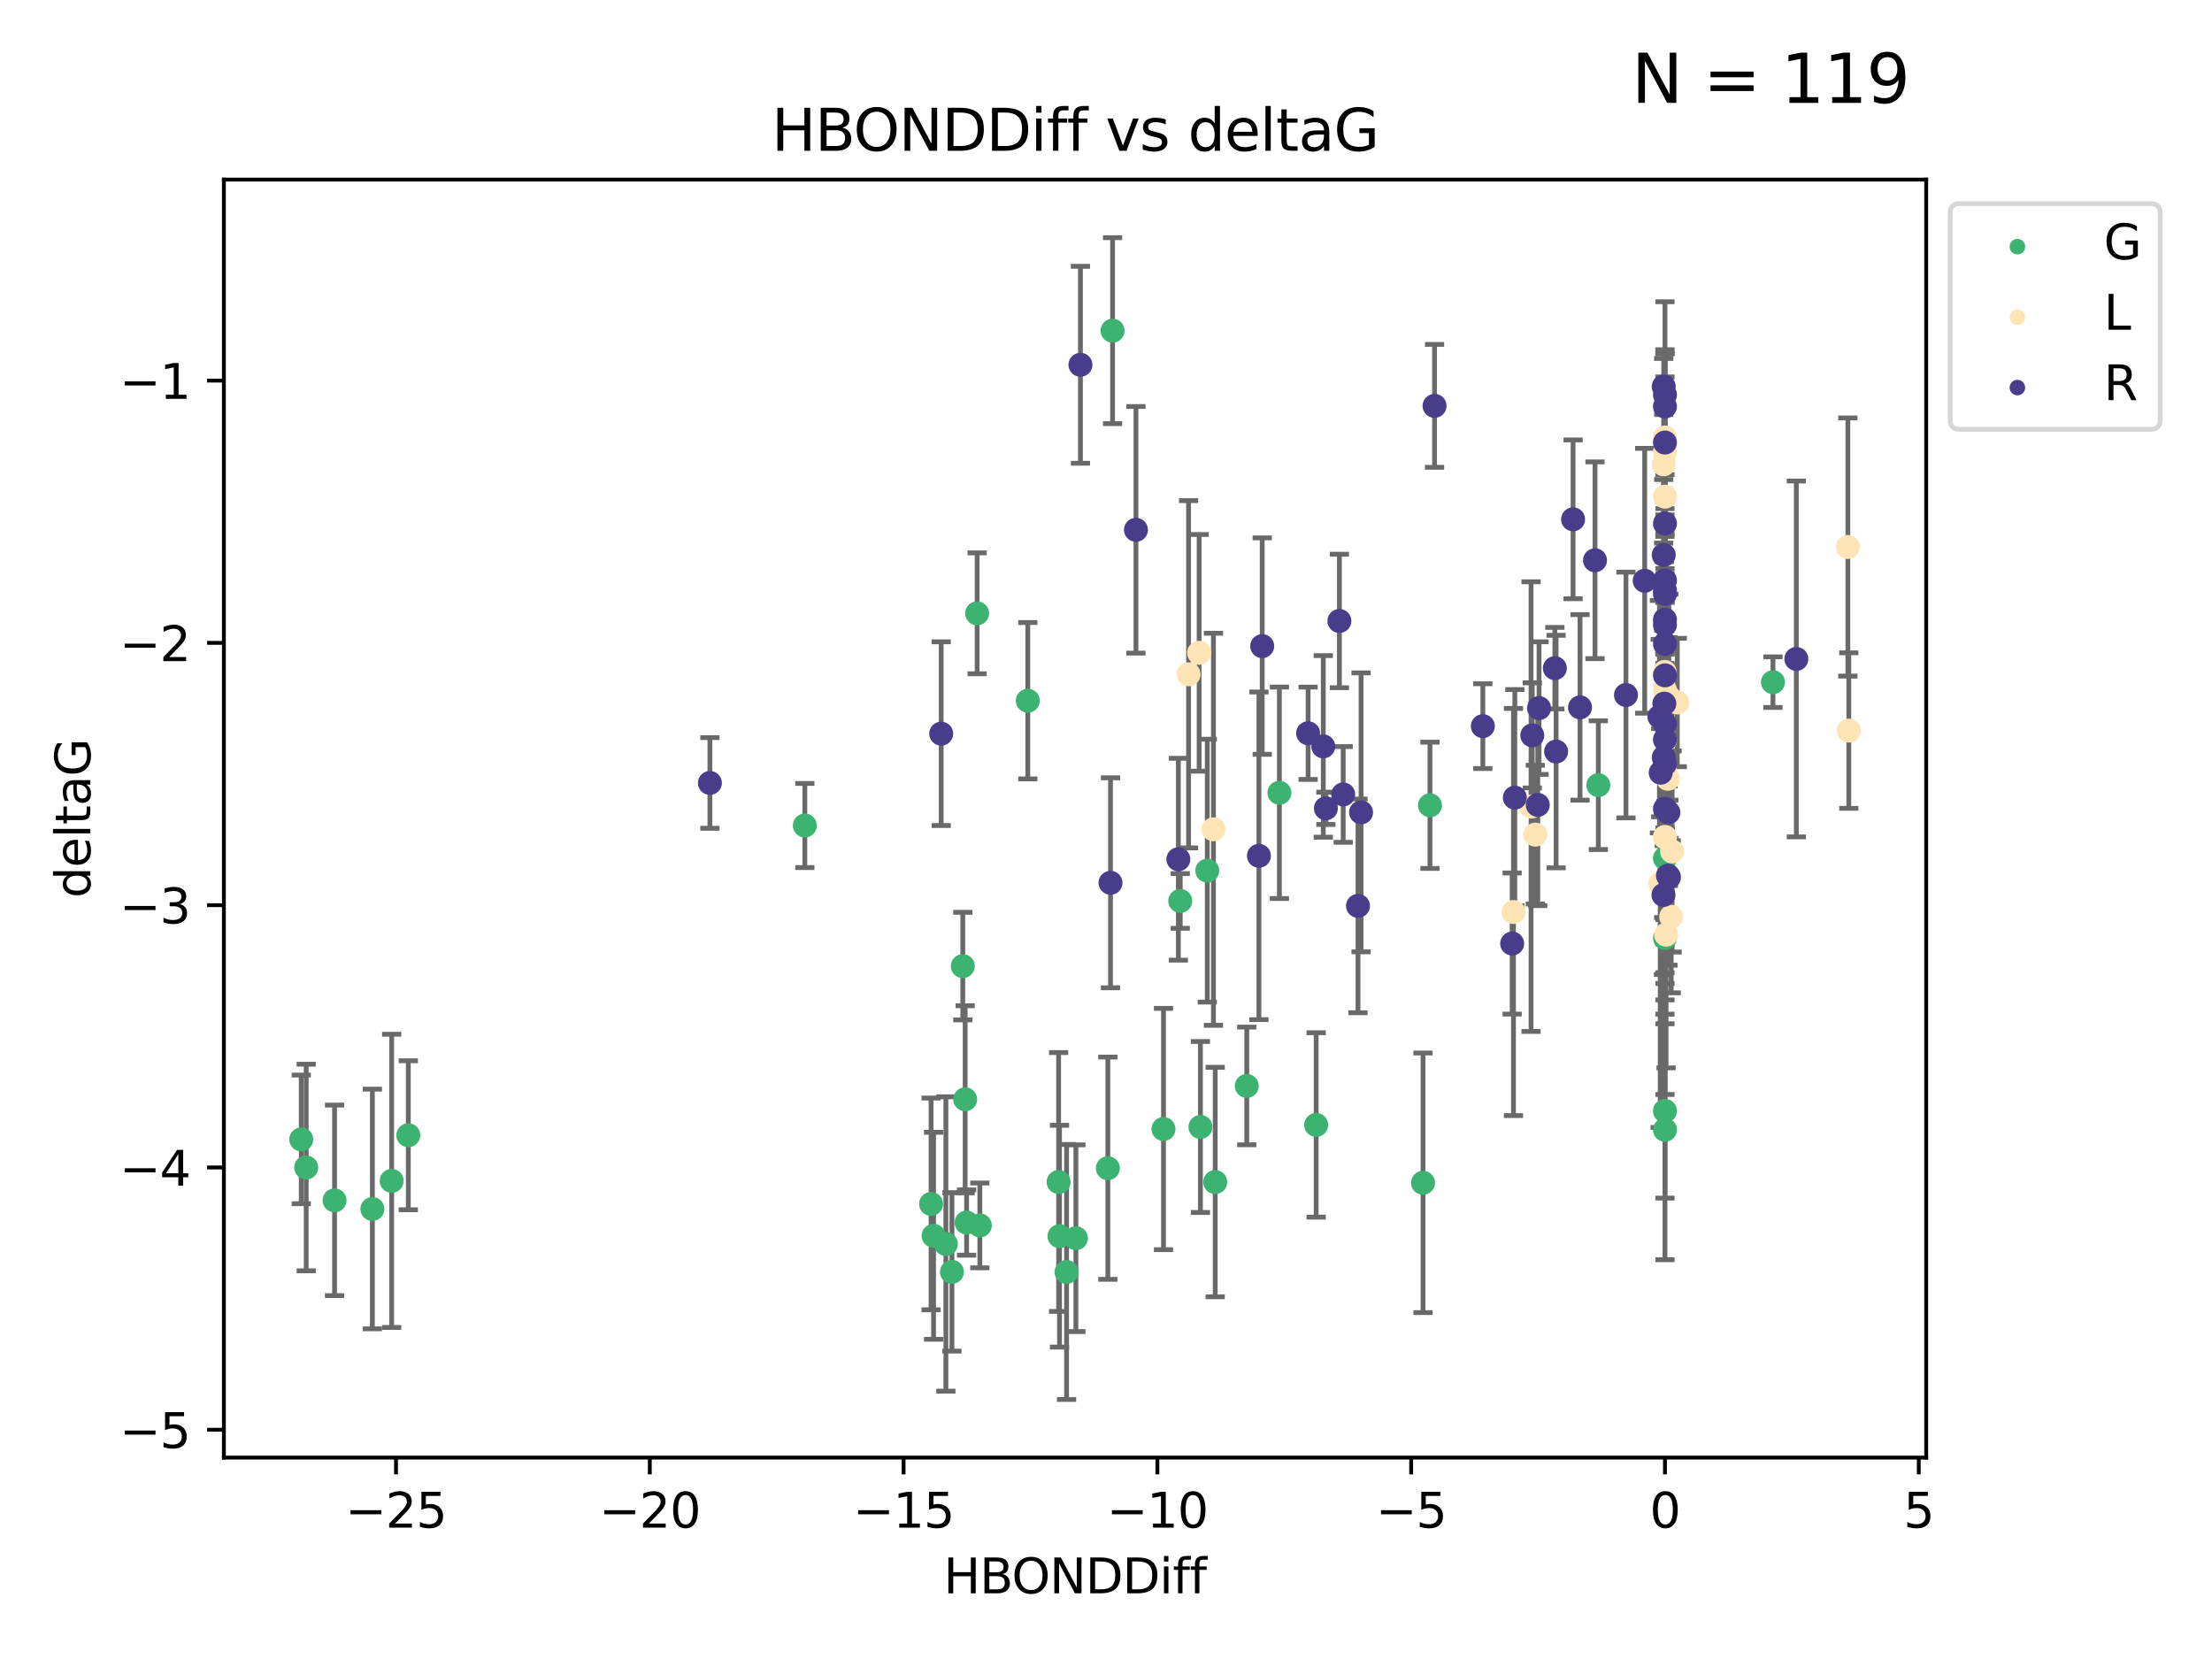 <?xml version="1.0" encoding="utf-8" standalone="no"?>
<!DOCTYPE svg PUBLIC "-//W3C//DTD SVG 1.1//EN"
  "http://www.w3.org/Graphics/SVG/1.1/DTD/svg11.dtd">
<svg xmlns:xlink="http://www.w3.org/1999/xlink" width="460.8pt" height="345.6pt" viewBox="0 0 460.8 345.6" xmlns="http://www.w3.org/2000/svg" version="1.1">
 <defs>
  <style type="text/css">*{stroke-linejoin: round; stroke-linecap: butt}</style>
 </defs>
 <g id="figure_1">
  <g id="patch_1">
   <path d="M 0 345.6 
L 460.8 345.6 
L 460.8 0 
L 0 0 
z
" style="fill: #ffffff"/>
  </g>
  <g id="axes_1">
   <g id="patch_2">
    <path d="M 46.64 303.64 
L 401.26 303.64 
L 401.26 37.411 
L 46.64 37.411 
z
" style="fill: #ffffff"/>
   </g>
   <g id="PathCollection_1">
    <defs>
     <path id="m7c0c42ce04" d="M 0 1.118 
C 0.297 1.118 0.581 1 0.791 0.791 
C 1 0.581 1.118 0.297 1.118 0 
C 1.118 -0.297 1 -0.581 0.791 -0.791 
C 0.581 -1 0.297 -1.118 0 -1.118 
C -0.297 -1.118 -0.581 -1 -0.791 -0.791 
C -1 -0.581 -1.118 -0.297 -1.118 0 
C -1.118 0.297 -1 0.581 -0.791 0.791 
C -0.581 1 -0.297 1.118 0 1.118 
z
" style="stroke: #3cb371"/>
    </defs>
    <g clip-path="url(#pde5c361a14)">
     <use xlink:href="#m7c0c42ce04" x="222.186" y="264.972" style="fill: #3cb371; stroke: #3cb371"/>
     <use xlink:href="#m7c0c42ce04" x="230.787" y="243.357" style="fill: #3cb371; stroke: #3cb371"/>
     <use xlink:href="#m7c0c42ce04" x="69.696" y="250.055" style="fill: #3cb371; stroke: #3cb371"/>
     <use xlink:href="#m7c0c42ce04" x="197.046" y="259.141" style="fill: #3cb371; stroke: #3cb371"/>
     <use xlink:href="#m7c0c42ce04" x="194.481" y="257.437" style="fill: #3cb371; stroke: #3cb371"/>
     <use xlink:href="#m7c0c42ce04" x="85.055" y="236.494" style="fill: #3cb371; stroke: #3cb371"/>
     <use xlink:href="#m7c0c42ce04" x="81.592" y="245.992" style="fill: #3cb371; stroke: #3cb371"/>
     <use xlink:href="#m7c0c42ce04" x="77.573" y="251.854" style="fill: #3cb371; stroke: #3cb371"/>
     <use xlink:href="#m7c0c42ce04" x="242.377" y="235.195" style="fill: #3cb371; stroke: #3cb371"/>
     <use xlink:href="#m7c0c42ce04" x="220.713" y="257.518" style="fill: #3cb371; stroke: #3cb371"/>
     <use xlink:href="#m7c0c42ce04" x="220.528" y="246.229" style="fill: #3cb371; stroke: #3cb371"/>
     <use xlink:href="#m7c0c42ce04" x="204.119" y="255.28" style="fill: #3cb371; stroke: #3cb371"/>
     <use xlink:href="#m7c0c42ce04" x="224.127" y="257.942" style="fill: #3cb371; stroke: #3cb371"/>
     <use xlink:href="#m7c0c42ce04" x="369.342" y="142.106" style="fill: #3cb371; stroke: #3cb371"/>
     <use xlink:href="#m7c0c42ce04" x="231.766" y="68.883" style="fill: #3cb371; stroke: #3cb371"/>
     <use xlink:href="#m7c0c42ce04" x="201.36" y="254.674" style="fill: #3cb371; stroke: #3cb371"/>
     <use xlink:href="#m7c0c42ce04" x="253.149" y="246.241" style="fill: #3cb371; stroke: #3cb371"/>
     <use xlink:href="#m7c0c42ce04" x="198.306" y="264.956" style="fill: #3cb371; stroke: #3cb371"/>
     <use xlink:href="#m7c0c42ce04" x="250.072" y="234.768" style="fill: #3cb371; stroke: #3cb371"/>
     <use xlink:href="#m7c0c42ce04" x="200.567" y="201.259" style="fill: #3cb371; stroke: #3cb371"/>
     <use xlink:href="#m7c0c42ce04" x="193.958" y="250.798" style="fill: #3cb371; stroke: #3cb371"/>
     <use xlink:href="#m7c0c42ce04" x="201.061" y="229.002" style="fill: #3cb371; stroke: #3cb371"/>
     <use xlink:href="#m7c0c42ce04" x="62.759" y="237.354" style="fill: #3cb371; stroke: #3cb371"/>
     <use xlink:href="#m7c0c42ce04" x="63.79" y="243.213" style="fill: #3cb371; stroke: #3cb371"/>
     <use xlink:href="#m7c0c42ce04" x="203.553" y="127.765" style="fill: #3cb371; stroke: #3cb371"/>
     <use xlink:href="#m7c0c42ce04" x="259.725" y="226.223" style="fill: #3cb371; stroke: #3cb371"/>
     <use xlink:href="#m7c0c42ce04" x="297.888" y="167.759" style="fill: #3cb371; stroke: #3cb371"/>
     <use xlink:href="#m7c0c42ce04" x="251.499" y="181.37" style="fill: #3cb371; stroke: #3cb371"/>
     <use xlink:href="#m7c0c42ce04" x="266.522" y="165.153" style="fill: #3cb371; stroke: #3cb371"/>
     <use xlink:href="#m7c0c42ce04" x="245.866" y="187.683" style="fill: #3cb371; stroke: #3cb371"/>
     <use xlink:href="#m7c0c42ce04" x="346.843" y="195.399" style="fill: #3cb371; stroke: #3cb371"/>
     <use xlink:href="#m7c0c42ce04" x="274.179" y="234.344" style="fill: #3cb371; stroke: #3cb371"/>
     <use xlink:href="#m7c0c42ce04" x="346.843" y="178.803" style="fill: #3cb371; stroke: #3cb371"/>
     <use xlink:href="#m7c0c42ce04" x="332.96" y="163.562" style="fill: #3cb371; stroke: #3cb371"/>
     <use xlink:href="#m7c0c42ce04" x="346.843" y="235.362" style="fill: #3cb371; stroke: #3cb371"/>
     <use xlink:href="#m7c0c42ce04" x="296.443" y="246.397" style="fill: #3cb371; stroke: #3cb371"/>
     <use xlink:href="#m7c0c42ce04" x="214.11" y="145.972" style="fill: #3cb371; stroke: #3cb371"/>
     <use xlink:href="#m7c0c42ce04" x="167.661" y="171.969" style="fill: #3cb371; stroke: #3cb371"/>
     <use xlink:href="#m7c0c42ce04" x="346.843" y="231.428" style="fill: #3cb371; stroke: #3cb371"/>
    </g>
   </g>
   <g id="PathCollection_2">
    <defs>
     <path id="ma4f4842b8d" d="M 0 1.118 
C 0.297 1.118 0.581 1 0.791 0.791 
C 1 0.581 1.118 0.297 1.118 0 
C 1.118 -0.297 1 -0.581 0.791 -0.791 
C 0.581 -1 0.297 -1.118 0 -1.118 
C -0.297 -1.118 -0.581 -1 -0.791 -0.791 
C -1 -0.581 -1.118 -0.297 -1.118 0 
C -1.118 0.297 -1 0.581 -0.791 0.791 
C -0.581 1 -0.297 1.118 0 1.118 
z
" style="stroke: #ffe4b5"/>
    </defs>
    <g clip-path="url(#pde5c361a14)">
     <use xlink:href="#ma4f4842b8d" x="348.143" y="190.979" style="fill: #ffe4b5; stroke: #ffe4b5"/>
     <use xlink:href="#ma4f4842b8d" x="319.834" y="173.867" style="fill: #ffe4b5; stroke: #ffe4b5"/>
     <use xlink:href="#ma4f4842b8d" x="346.843" y="160.77" style="fill: #ffe4b5; stroke: #ffe4b5"/>
     <use xlink:href="#ma4f4842b8d" x="318.949" y="168.033" style="fill: #ffe4b5; stroke: #ffe4b5"/>
     <use xlink:href="#ma4f4842b8d" x="252.781" y="172.755" style="fill: #ffe4b5; stroke: #ffe4b5"/>
     <use xlink:href="#ma4f4842b8d" x="346.843" y="94.182" style="fill: #ffe4b5; stroke: #ffe4b5"/>
     <use xlink:href="#ma4f4842b8d" x="249.803" y="135.997" style="fill: #ffe4b5; stroke: #ffe4b5"/>
     <use xlink:href="#ma4f4842b8d" x="384.947" y="113.949" style="fill: #ffe4b5; stroke: #ffe4b5"/>
     <use xlink:href="#ma4f4842b8d" x="349.408" y="146.342" style="fill: #ffe4b5; stroke: #ffe4b5"/>
     <use xlink:href="#ma4f4842b8d" x="346.778" y="139.975" style="fill: #ffe4b5; stroke: #ffe4b5"/>
     <use xlink:href="#ma4f4842b8d" x="348.332" y="177.38" style="fill: #ffe4b5; stroke: #ffe4b5"/>
     <use xlink:href="#ma4f4842b8d" x="346.843" y="103.457" style="fill: #ffe4b5; stroke: #ffe4b5"/>
     <use xlink:href="#ma4f4842b8d" x="346.843" y="91.135" style="fill: #ffe4b5; stroke: #ffe4b5"/>
     <use xlink:href="#ma4f4842b8d" x="385.141" y="152.194" style="fill: #ffe4b5; stroke: #ffe4b5"/>
     <use xlink:href="#ma4f4842b8d" x="346.843" y="174.414" style="fill: #ffe4b5; stroke: #ffe4b5"/>
     <use xlink:href="#ma4f4842b8d" x="346.843" y="174.371" style="fill: #ffe4b5; stroke: #ffe4b5"/>
     <use xlink:href="#ma4f4842b8d" x="345.854" y="184.029" style="fill: #ffe4b5; stroke: #ffe4b5"/>
     <use xlink:href="#ma4f4842b8d" x="346.568" y="96.731" style="fill: #ffe4b5; stroke: #ffe4b5"/>
     <use xlink:href="#ma4f4842b8d" x="247.603" y="140.463" style="fill: #ffe4b5; stroke: #ffe4b5"/>
     <use xlink:href="#ma4f4842b8d" x="315.286" y="189.987" style="fill: #ffe4b5; stroke: #ffe4b5"/>
     <use xlink:href="#ma4f4842b8d" x="347.072" y="194.696" style="fill: #ffe4b5; stroke: #ffe4b5"/>
     <use xlink:href="#ma4f4842b8d" x="347.655" y="145.235" style="fill: #ffe4b5; stroke: #ffe4b5"/>
     <use xlink:href="#ma4f4842b8d" x="347.455" y="162.236" style="fill: #ffe4b5; stroke: #ffe4b5"/>
     <use xlink:href="#ma4f4842b8d" x="346.843" y="154.198" style="fill: #ffe4b5; stroke: #ffe4b5"/>
     <use xlink:href="#ma4f4842b8d" x="346.843" y="143.764" style="fill: #ffe4b5; stroke: #ffe4b5"/>
    </g>
   </g>
   <g id="PathCollection_3">
    <defs>
     <path id="m63acdf4360" d="M 0 1.118 
C 0.297 1.118 0.581 1 0.791 0.791 
C 1 0.581 1.118 0.297 1.118 0 
C 1.118 -0.297 1 -0.581 0.791 -0.791 
C 0.581 -1 0.297 -1.118 0 -1.118 
C -0.297 -1.118 -0.581 -1 -0.791 -0.791 
C -1 -0.581 -1.118 -0.297 -1.118 0 
C -1.118 0.297 -1 0.581 -0.791 0.791 
C -0.581 1 -0.297 1.118 0 1.118 
z
" style="stroke: #483d8b"/>
    </defs>
    <g clip-path="url(#pde5c361a14)">
     <use xlink:href="#m63acdf4360" x="147.886" y="163.103" style="fill: #483d8b; stroke: #483d8b"/>
     <use xlink:href="#m63acdf4360" x="346.843" y="123.719" style="fill: #483d8b; stroke: #483d8b"/>
     <use xlink:href="#m63acdf4360" x="308.903" y="151.269" style="fill: #483d8b; stroke: #483d8b"/>
     <use xlink:href="#m63acdf4360" x="324.166" y="156.565" style="fill: #483d8b; stroke: #483d8b"/>
     <use xlink:href="#m63acdf4360" x="262.256" y="178.28" style="fill: #483d8b; stroke: #483d8b"/>
     <use xlink:href="#m63acdf4360" x="346.843" y="159.129" style="fill: #483d8b; stroke: #483d8b"/>
     <use xlink:href="#m63acdf4360" x="231.341" y="183.902" style="fill: #483d8b; stroke: #483d8b"/>
     <use xlink:href="#m63acdf4360" x="346.843" y="130.157" style="fill: #483d8b; stroke: #483d8b"/>
     <use xlink:href="#m63acdf4360" x="279.021" y="129.36" style="fill: #483d8b; stroke: #483d8b"/>
     <use xlink:href="#m63acdf4360" x="346.585" y="80.519" style="fill: #483d8b; stroke: #483d8b"/>
     <use xlink:href="#m63acdf4360" x="345.689" y="149.3" style="fill: #483d8b; stroke: #483d8b"/>
     <use xlink:href="#m63acdf4360" x="345.956" y="160.968" style="fill: #483d8b; stroke: #483d8b"/>
     <use xlink:href="#m63acdf4360" x="346.843" y="150.812" style="fill: #483d8b; stroke: #483d8b"/>
     <use xlink:href="#m63acdf4360" x="320.347" y="167.681" style="fill: #483d8b; stroke: #483d8b"/>
     <use xlink:href="#m63acdf4360" x="346.583" y="157.788" style="fill: #483d8b; stroke: #483d8b"/>
     <use xlink:href="#m63acdf4360" x="236.641" y="110.37" style="fill: #483d8b; stroke: #483d8b"/>
     <use xlink:href="#m63acdf4360" x="342.621" y="120.983" style="fill: #483d8b; stroke: #483d8b"/>
     <use xlink:href="#m63acdf4360" x="346.584" y="115.619" style="fill: #483d8b; stroke: #483d8b"/>
     <use xlink:href="#m63acdf4360" x="245.475" y="178.995" style="fill: #483d8b; stroke: #483d8b"/>
     <use xlink:href="#m63acdf4360" x="272.502" y="152.749" style="fill: #483d8b; stroke: #483d8b"/>
     <use xlink:href="#m63acdf4360" x="282.895" y="188.709" style="fill: #483d8b; stroke: #483d8b"/>
     <use xlink:href="#m63acdf4360" x="346.843" y="84.676" style="fill: #483d8b; stroke: #483d8b"/>
     <use xlink:href="#m63acdf4360" x="262.941" y="134.596" style="fill: #483d8b; stroke: #483d8b"/>
     <use xlink:href="#m63acdf4360" x="320.611" y="147.512" style="fill: #483d8b; stroke: #483d8b"/>
     <use xlink:href="#m63acdf4360" x="347.676" y="182.716" style="fill: #483d8b; stroke: #483d8b"/>
     <use xlink:href="#m63acdf4360" x="374.21" y="137.267" style="fill: #483d8b; stroke: #483d8b"/>
     <use xlink:href="#m63acdf4360" x="315.566" y="166.164" style="fill: #483d8b; stroke: #483d8b"/>
     <use xlink:href="#m63acdf4360" x="276.209" y="168.386" style="fill: #483d8b; stroke: #483d8b"/>
     <use xlink:href="#m63acdf4360" x="225.076" y="75.991" style="fill: #483d8b; stroke: #483d8b"/>
     <use xlink:href="#m63acdf4360" x="346.843" y="134.129" style="fill: #483d8b; stroke: #483d8b"/>
     <use xlink:href="#m63acdf4360" x="327.704" y="108.187" style="fill: #483d8b; stroke: #483d8b"/>
     <use xlink:href="#m63acdf4360" x="347.465" y="182.412" style="fill: #483d8b; stroke: #483d8b"/>
     <use xlink:href="#m63acdf4360" x="346.713" y="146.574" style="fill: #483d8b; stroke: #483d8b"/>
     <use xlink:href="#m63acdf4360" x="319.202" y="153.191" style="fill: #483d8b; stroke: #483d8b"/>
     <use xlink:href="#m63acdf4360" x="275.662" y="155.488" style="fill: #483d8b; stroke: #483d8b"/>
     <use xlink:href="#m63acdf4360" x="338.717" y="144.785" style="fill: #483d8b; stroke: #483d8b"/>
     <use xlink:href="#m63acdf4360" x="346.843" y="168.482" style="fill: #483d8b; stroke: #483d8b"/>
     <use xlink:href="#m63acdf4360" x="346.843" y="92.189" style="fill: #483d8b; stroke: #483d8b"/>
     <use xlink:href="#m63acdf4360" x="315.009" y="196.553" style="fill: #483d8b; stroke: #483d8b"/>
     <use xlink:href="#m63acdf4360" x="283.536" y="169.229" style="fill: #483d8b; stroke: #483d8b"/>
     <use xlink:href="#m63acdf4360" x="346.843" y="120.915" style="fill: #483d8b; stroke: #483d8b"/>
     <use xlink:href="#m63acdf4360" x="196.068" y="152.834" style="fill: #483d8b; stroke: #483d8b"/>
     <use xlink:href="#m63acdf4360" x="346.843" y="82.238" style="fill: #483d8b; stroke: #483d8b"/>
     <use xlink:href="#m63acdf4360" x="323.905" y="139.191" style="fill: #483d8b; stroke: #483d8b"/>
     <use xlink:href="#m63acdf4360" x="329.149" y="147.356" style="fill: #483d8b; stroke: #483d8b"/>
     <use xlink:href="#m63acdf4360" x="279.813" y="165.494" style="fill: #483d8b; stroke: #483d8b"/>
     <use xlink:href="#m63acdf4360" x="346.843" y="140.689" style="fill: #483d8b; stroke: #483d8b"/>
     <use xlink:href="#m63acdf4360" x="346.843" y="154.06" style="fill: #483d8b; stroke: #483d8b"/>
     <use xlink:href="#m63acdf4360" x="332.269" y="116.717" style="fill: #483d8b; stroke: #483d8b"/>
     <use xlink:href="#m63acdf4360" x="298.843" y="84.549" style="fill: #483d8b; stroke: #483d8b"/>
     <use xlink:href="#m63acdf4360" x="346.843" y="109.055" style="fill: #483d8b; stroke: #483d8b"/>
     <use xlink:href="#m63acdf4360" x="346.531" y="186.434" style="fill: #483d8b; stroke: #483d8b"/>
     <use xlink:href="#m63acdf4360" x="347.554" y="169.235" style="fill: #483d8b; stroke: #483d8b"/>
     <use xlink:href="#m63acdf4360" x="346.843" y="129.081" style="fill: #483d8b; stroke: #483d8b"/>
     <use xlink:href="#m63acdf4360" x="346.843" y="122.945" style="fill: #483d8b; stroke: #483d8b"/>
    </g>
   </g>
   <g id="matplotlib.axis_1">
    <g id="xtick_1">
     <g id="line2d_1">
      <defs>
       <path id="m5036183fe6" d="M 0 0 
L 0 3.5 
" style="stroke: #000000; stroke-width: 0.8"/>
      </defs>
      <g>
       <use xlink:href="#m5036183fe6" x="82.494" y="303.64" style="stroke: #000000; stroke-width: 0.8"/>
      </g>
     </g>
     <g id="text_1">
      <!-- −25 -->
      <g transform="translate(71.942 318.238)scale(0.1 -0.1)">
       <defs>
        <path id="DejaVuSans-2212" d="M 678 2272 
L 4684 2272 
L 4684 1741 
L 678 1741 
L 678 2272 
z
" transform="scale(0.016)"/>
        <path id="DejaVuSans-32" d="M 1228 531 
L 3431 531 
L 3431 0 
L 469 0 
L 469 531 
Q 828 903 1448 1529 
Q 2069 2156 2228 2338 
Q 2531 2678 2651 2914 
Q 2772 3150 2772 3378 
Q 2772 3750 2511 3984 
Q 2250 4219 1831 4219 
Q 1534 4219 1204 4116 
Q 875 4013 500 3803 
L 500 4441 
Q 881 4594 1212 4672 
Q 1544 4750 1819 4750 
Q 2544 4750 2975 4387 
Q 3406 4025 3406 3419 
Q 3406 3131 3298 2873 
Q 3191 2616 2906 2266 
Q 2828 2175 2409 1742 
Q 1991 1309 1228 531 
z
" transform="scale(0.016)"/>
        <path id="DejaVuSans-35" d="M 691 4666 
L 3169 4666 
L 3169 4134 
L 1269 4134 
L 1269 2991 
Q 1406 3038 1543 3061 
Q 1681 3084 1819 3084 
Q 2600 3084 3056 2656 
Q 3513 2228 3513 1497 
Q 3513 744 3044 326 
Q 2575 -91 1722 -91 
Q 1428 -91 1123 -41 
Q 819 9 494 109 
L 494 744 
Q 775 591 1075 516 
Q 1375 441 1709 441 
Q 2250 441 2565 725 
Q 2881 1009 2881 1497 
Q 2881 1984 2565 2268 
Q 2250 2553 1709 2553 
Q 1456 2553 1204 2497 
Q 953 2441 691 2322 
L 691 4666 
z
" transform="scale(0.016)"/>
       </defs>
       <use xlink:href="#DejaVuSans-2212"/>
       <use xlink:href="#DejaVuSans-32" x="83.789"/>
       <use xlink:href="#DejaVuSans-35" x="147.412"/>
      </g>
     </g>
    </g>
    <g id="xtick_2">
     <g id="line2d_2">
      <g>
       <use xlink:href="#m5036183fe6" x="135.364" y="303.64" style="stroke: #000000; stroke-width: 0.8"/>
      </g>
     </g>
     <g id="text_2">
      <!-- −20 -->
      <g transform="translate(124.812 318.238)scale(0.1 -0.1)">
       <defs>
        <path id="DejaVuSans-30" d="M 2034 4250 
Q 1547 4250 1301 3770 
Q 1056 3291 1056 2328 
Q 1056 1369 1301 889 
Q 1547 409 2034 409 
Q 2525 409 2770 889 
Q 3016 1369 3016 2328 
Q 3016 3291 2770 3770 
Q 2525 4250 2034 4250 
z
M 2034 4750 
Q 2819 4750 3233 4129 
Q 3647 3509 3647 2328 
Q 3647 1150 3233 529 
Q 2819 -91 2034 -91 
Q 1250 -91 836 529 
Q 422 1150 422 2328 
Q 422 3509 836 4129 
Q 1250 4750 2034 4750 
z
" transform="scale(0.016)"/>
       </defs>
       <use xlink:href="#DejaVuSans-2212"/>
       <use xlink:href="#DejaVuSans-32" x="83.789"/>
       <use xlink:href="#DejaVuSans-30" x="147.412"/>
      </g>
     </g>
    </g>
    <g id="xtick_3">
     <g id="line2d_3">
      <g>
       <use xlink:href="#m5036183fe6" x="188.234" y="303.64" style="stroke: #000000; stroke-width: 0.8"/>
      </g>
     </g>
     <g id="text_3">
      <!-- −15 -->
      <g transform="translate(177.681 318.238)scale(0.1 -0.1)">
       <defs>
        <path id="DejaVuSans-31" d="M 794 531 
L 1825 531 
L 1825 4091 
L 703 3866 
L 703 4441 
L 1819 4666 
L 2450 4666 
L 2450 531 
L 3481 531 
L 3481 0 
L 794 0 
L 794 531 
z
" transform="scale(0.016)"/>
       </defs>
       <use xlink:href="#DejaVuSans-2212"/>
       <use xlink:href="#DejaVuSans-31" x="83.789"/>
       <use xlink:href="#DejaVuSans-35" x="147.412"/>
      </g>
     </g>
    </g>
    <g id="xtick_4">
     <g id="line2d_4">
      <g>
       <use xlink:href="#m5036183fe6" x="241.104" y="303.64" style="stroke: #000000; stroke-width: 0.8"/>
      </g>
     </g>
     <g id="text_4">
      <!-- −10 -->
      <g transform="translate(230.551 318.238)scale(0.1 -0.1)">
       <use xlink:href="#DejaVuSans-2212"/>
       <use xlink:href="#DejaVuSans-31" x="83.789"/>
       <use xlink:href="#DejaVuSans-30" x="147.412"/>
      </g>
     </g>
    </g>
    <g id="xtick_5">
     <g id="line2d_5">
      <g>
       <use xlink:href="#m5036183fe6" x="293.973" y="303.64" style="stroke: #000000; stroke-width: 0.8"/>
      </g>
     </g>
     <g id="text_5">
      <!-- −5 -->
      <g transform="translate(286.602 318.238)scale(0.1 -0.1)">
       <use xlink:href="#DejaVuSans-2212"/>
       <use xlink:href="#DejaVuSans-35" x="83.789"/>
      </g>
     </g>
    </g>
    <g id="xtick_6">
     <g id="line2d_6">
      <g>
       <use xlink:href="#m5036183fe6" x="346.843" y="303.64" style="stroke: #000000; stroke-width: 0.8"/>
      </g>
     </g>
     <g id="text_6">
      <!-- 0 -->
      <g transform="translate(343.662 318.238)scale(0.1 -0.1)">
       <use xlink:href="#DejaVuSans-30"/>
      </g>
     </g>
    </g>
    <g id="xtick_7">
     <g id="line2d_7">
      <g>
       <use xlink:href="#m5036183fe6" x="399.713" y="303.64" style="stroke: #000000; stroke-width: 0.8"/>
      </g>
     </g>
     <g id="text_7">
      <!-- 5 -->
      <g transform="translate(396.532 318.238)scale(0.1 -0.1)">
       <use xlink:href="#DejaVuSans-35"/>
      </g>
     </g>
    </g>
    <g id="text_8">
     <!-- HBONDDiff -->
     <g transform="translate(196.561 331.917)scale(0.1 -0.1)">
      <defs>
       <path id="DejaVuSans-48" d="M 628 4666 
L 1259 4666 
L 1259 2753 
L 3553 2753 
L 3553 4666 
L 4184 4666 
L 4184 0 
L 3553 0 
L 3553 2222 
L 1259 2222 
L 1259 0 
L 628 0 
L 628 4666 
z
" transform="scale(0.016)"/>
       <path id="DejaVuSans-42" d="M 1259 2228 
L 1259 519 
L 2272 519 
Q 2781 519 3026 730 
Q 3272 941 3272 1375 
Q 3272 1813 3026 2020 
Q 2781 2228 2272 2228 
L 1259 2228 
z
M 1259 4147 
L 1259 2741 
L 2194 2741 
Q 2656 2741 2882 2914 
Q 3109 3088 3109 3444 
Q 3109 3797 2882 3972 
Q 2656 4147 2194 4147 
L 1259 4147 
z
M 628 4666 
L 2241 4666 
Q 2963 4666 3353 4366 
Q 3744 4066 3744 3513 
Q 3744 3084 3544 2831 
Q 3344 2578 2956 2516 
Q 3422 2416 3680 2098 
Q 3938 1781 3938 1306 
Q 3938 681 3513 340 
Q 3088 0 2303 0 
L 628 0 
L 628 4666 
z
" transform="scale(0.016)"/>
       <path id="DejaVuSans-4f" d="M 2522 4238 
Q 1834 4238 1429 3725 
Q 1025 3213 1025 2328 
Q 1025 1447 1429 934 
Q 1834 422 2522 422 
Q 3209 422 3611 934 
Q 4013 1447 4013 2328 
Q 4013 3213 3611 3725 
Q 3209 4238 2522 4238 
z
M 2522 4750 
Q 3503 4750 4090 4092 
Q 4678 3434 4678 2328 
Q 4678 1225 4090 567 
Q 3503 -91 2522 -91 
Q 1538 -91 948 565 
Q 359 1222 359 2328 
Q 359 3434 948 4092 
Q 1538 4750 2522 4750 
z
" transform="scale(0.016)"/>
       <path id="DejaVuSans-4e" d="M 628 4666 
L 1478 4666 
L 3547 763 
L 3547 4666 
L 4159 4666 
L 4159 0 
L 3309 0 
L 1241 3903 
L 1241 0 
L 628 0 
L 628 4666 
z
" transform="scale(0.016)"/>
       <path id="DejaVuSans-44" d="M 1259 4147 
L 1259 519 
L 2022 519 
Q 2988 519 3436 956 
Q 3884 1394 3884 2338 
Q 3884 3275 3436 3711 
Q 2988 4147 2022 4147 
L 1259 4147 
z
M 628 4666 
L 1925 4666 
Q 3281 4666 3915 4102 
Q 4550 3538 4550 2338 
Q 4550 1131 3912 565 
Q 3275 0 1925 0 
L 628 0 
L 628 4666 
z
" transform="scale(0.016)"/>
       <path id="DejaVuSans-69" d="M 603 3500 
L 1178 3500 
L 1178 0 
L 603 0 
L 603 3500 
z
M 603 4863 
L 1178 4863 
L 1178 4134 
L 603 4134 
L 603 4863 
z
" transform="scale(0.016)"/>
       <path id="DejaVuSans-66" d="M 2375 4863 
L 2375 4384 
L 1825 4384 
Q 1516 4384 1395 4259 
Q 1275 4134 1275 3809 
L 1275 3500 
L 2222 3500 
L 2222 3053 
L 1275 3053 
L 1275 0 
L 697 0 
L 697 3053 
L 147 3053 
L 147 3500 
L 697 3500 
L 697 3744 
Q 697 4328 969 4595 
Q 1241 4863 1831 4863 
L 2375 4863 
z
" transform="scale(0.016)"/>
      </defs>
      <use xlink:href="#DejaVuSans-48"/>
      <use xlink:href="#DejaVuSans-42" x="75.195"/>
      <use xlink:href="#DejaVuSans-4f" x="142.049"/>
      <use xlink:href="#DejaVuSans-4e" x="220.76"/>
      <use xlink:href="#DejaVuSans-44" x="295.564"/>
      <use xlink:href="#DejaVuSans-44" x="372.566"/>
      <use xlink:href="#DejaVuSans-69" x="449.568"/>
      <use xlink:href="#DejaVuSans-66" x="477.352"/>
      <use xlink:href="#DejaVuSans-66" x="512.557"/>
     </g>
    </g>
   </g>
   <g id="matplotlib.axis_2">
    <g id="ytick_1">
     <g id="line2d_8">
      <defs>
       <path id="m4f80936b9a" d="M 0 0 
L -3.5 0 
" style="stroke: #000000; stroke-width: 0.8"/>
      </defs>
      <g>
       <use xlink:href="#m4f80936b9a" x="46.64" y="297.844" style="stroke: #000000; stroke-width: 0.8"/>
      </g>
     </g>
     <g id="text_9">
      <!-- −5 -->
      <g transform="translate(24.898 301.643)scale(0.1 -0.1)">
       <use xlink:href="#DejaVuSans-2212"/>
       <use xlink:href="#DejaVuSans-35" x="83.789"/>
      </g>
     </g>
    </g>
    <g id="ytick_2">
     <g id="line2d_9">
      <g>
       <use xlink:href="#m4f80936b9a" x="46.64" y="243.204" style="stroke: #000000; stroke-width: 0.8"/>
      </g>
     </g>
     <g id="text_10">
      <!-- −4 -->
      <g transform="translate(24.898 247.003)scale(0.1 -0.1)">
       <defs>
        <path id="DejaVuSans-34" d="M 2419 4116 
L 825 1625 
L 2419 1625 
L 2419 4116 
z
M 2253 4666 
L 3047 4666 
L 3047 1625 
L 3713 1625 
L 3713 1100 
L 3047 1100 
L 3047 0 
L 2419 0 
L 2419 1100 
L 313 1100 
L 313 1709 
L 2253 4666 
z
" transform="scale(0.016)"/>
       </defs>
       <use xlink:href="#DejaVuSans-2212"/>
       <use xlink:href="#DejaVuSans-34" x="83.789"/>
      </g>
     </g>
    </g>
    <g id="ytick_3">
     <g id="line2d_10">
      <g>
       <use xlink:href="#m4f80936b9a" x="46.64" y="188.564" style="stroke: #000000; stroke-width: 0.8"/>
      </g>
     </g>
     <g id="text_11">
      <!-- −3 -->
      <g transform="translate(24.898 192.364)scale(0.1 -0.1)">
       <defs>
        <path id="DejaVuSans-33" d="M 2597 2516 
Q 3050 2419 3304 2112 
Q 3559 1806 3559 1356 
Q 3559 666 3084 287 
Q 2609 -91 1734 -91 
Q 1441 -91 1130 -33 
Q 819 25 488 141 
L 488 750 
Q 750 597 1062 519 
Q 1375 441 1716 441 
Q 2309 441 2620 675 
Q 2931 909 2931 1356 
Q 2931 1769 2642 2001 
Q 2353 2234 1838 2234 
L 1294 2234 
L 1294 2753 
L 1863 2753 
Q 2328 2753 2575 2939 
Q 2822 3125 2822 3475 
Q 2822 3834 2567 4026 
Q 2313 4219 1838 4219 
Q 1578 4219 1281 4162 
Q 984 4106 628 3988 
L 628 4550 
Q 988 4650 1302 4700 
Q 1616 4750 1894 4750 
Q 2613 4750 3031 4423 
Q 3450 4097 3450 3541 
Q 3450 3153 3228 2886 
Q 3006 2619 2597 2516 
z
" transform="scale(0.016)"/>
       </defs>
       <use xlink:href="#DejaVuSans-2212"/>
       <use xlink:href="#DejaVuSans-33" x="83.789"/>
      </g>
     </g>
    </g>
    <g id="ytick_4">
     <g id="line2d_11">
      <g>
       <use xlink:href="#m4f80936b9a" x="46.64" y="133.924" style="stroke: #000000; stroke-width: 0.8"/>
      </g>
     </g>
     <g id="text_12">
      <!-- −2 -->
      <g transform="translate(24.898 137.724)scale(0.1 -0.1)">
       <use xlink:href="#DejaVuSans-2212"/>
       <use xlink:href="#DejaVuSans-32" x="83.789"/>
      </g>
     </g>
    </g>
    <g id="ytick_5">
     <g id="line2d_12">
      <g>
       <use xlink:href="#m4f80936b9a" x="46.64" y="79.284" style="stroke: #000000; stroke-width: 0.8"/>
      </g>
     </g>
     <g id="text_13">
      <!-- −1 -->
      <g transform="translate(24.898 83.084)scale(0.1 -0.1)">
       <use xlink:href="#DejaVuSans-2212"/>
       <use xlink:href="#DejaVuSans-31" x="83.789"/>
      </g>
     </g>
    </g>
    <g id="text_14">
     <!-- deltaG -->
     <g transform="translate(18.818 187.064)rotate(-90)scale(0.1 -0.1)">
      <defs>
       <path id="DejaVuSans-64" d="M 2906 2969 
L 2906 4863 
L 3481 4863 
L 3481 0 
L 2906 0 
L 2906 525 
Q 2725 213 2448 61 
Q 2172 -91 1784 -91 
Q 1150 -91 751 415 
Q 353 922 353 1747 
Q 353 2572 751 3078 
Q 1150 3584 1784 3584 
Q 2172 3584 2448 3432 
Q 2725 3281 2906 2969 
z
M 947 1747 
Q 947 1113 1208 752 
Q 1469 391 1925 391 
Q 2381 391 2643 752 
Q 2906 1113 2906 1747 
Q 2906 2381 2643 2742 
Q 2381 3103 1925 3103 
Q 1469 3103 1208 2742 
Q 947 2381 947 1747 
z
" transform="scale(0.016)"/>
       <path id="DejaVuSans-65" d="M 3597 1894 
L 3597 1613 
L 953 1613 
Q 991 1019 1311 708 
Q 1631 397 2203 397 
Q 2534 397 2845 478 
Q 3156 559 3463 722 
L 3463 178 
Q 3153 47 2828 -22 
Q 2503 -91 2169 -91 
Q 1331 -91 842 396 
Q 353 884 353 1716 
Q 353 2575 817 3079 
Q 1281 3584 2069 3584 
Q 2775 3584 3186 3129 
Q 3597 2675 3597 1894 
z
M 3022 2063 
Q 3016 2534 2758 2815 
Q 2500 3097 2075 3097 
Q 1594 3097 1305 2825 
Q 1016 2553 972 2059 
L 3022 2063 
z
" transform="scale(0.016)"/>
       <path id="DejaVuSans-6c" d="M 603 4863 
L 1178 4863 
L 1178 0 
L 603 0 
L 603 4863 
z
" transform="scale(0.016)"/>
       <path id="DejaVuSans-74" d="M 1172 4494 
L 1172 3500 
L 2356 3500 
L 2356 3053 
L 1172 3053 
L 1172 1153 
Q 1172 725 1289 603 
Q 1406 481 1766 481 
L 2356 481 
L 2356 0 
L 1766 0 
Q 1100 0 847 248 
Q 594 497 594 1153 
L 594 3053 
L 172 3053 
L 172 3500 
L 594 3500 
L 594 4494 
L 1172 4494 
z
" transform="scale(0.016)"/>
       <path id="DejaVuSans-61" d="M 2194 1759 
Q 1497 1759 1228 1600 
Q 959 1441 959 1056 
Q 959 750 1161 570 
Q 1363 391 1709 391 
Q 2188 391 2477 730 
Q 2766 1069 2766 1631 
L 2766 1759 
L 2194 1759 
z
M 3341 1997 
L 3341 0 
L 2766 0 
L 2766 531 
Q 2569 213 2275 61 
Q 1981 -91 1556 -91 
Q 1019 -91 701 211 
Q 384 513 384 1019 
Q 384 1609 779 1909 
Q 1175 2209 1959 2209 
L 2766 2209 
L 2766 2266 
Q 2766 2663 2505 2880 
Q 2244 3097 1772 3097 
Q 1472 3097 1187 3025 
Q 903 2953 641 2809 
L 641 3341 
Q 956 3463 1253 3523 
Q 1550 3584 1831 3584 
Q 2591 3584 2966 3190 
Q 3341 2797 3341 1997 
z
" transform="scale(0.016)"/>
       <path id="DejaVuSans-47" d="M 3809 666 
L 3809 1919 
L 2778 1919 
L 2778 2438 
L 4434 2438 
L 4434 434 
Q 4069 175 3628 42 
Q 3188 -91 2688 -91 
Q 1594 -91 976 548 
Q 359 1188 359 2328 
Q 359 3472 976 4111 
Q 1594 4750 2688 4750 
Q 3144 4750 3555 4637 
Q 3966 4525 4313 4306 
L 4313 3634 
Q 3963 3931 3569 4081 
Q 3175 4231 2741 4231 
Q 1884 4231 1454 3753 
Q 1025 3275 1025 2328 
Q 1025 1384 1454 906 
Q 1884 428 2741 428 
Q 3075 428 3337 486 
Q 3600 544 3809 666 
z
" transform="scale(0.016)"/>
      </defs>
      <use xlink:href="#DejaVuSans-64"/>
      <use xlink:href="#DejaVuSans-65" x="63.477"/>
      <use xlink:href="#DejaVuSans-6c" x="125"/>
      <use xlink:href="#DejaVuSans-74" x="152.783"/>
      <use xlink:href="#DejaVuSans-61" x="191.992"/>
      <use xlink:href="#DejaVuSans-47" x="253.271"/>
     </g>
    </g>
   </g>
   <g id="LineCollection_1">
    <path d="M 222.186 291.539 
L 222.186 238.405 
" clip-path="url(#pde5c361a14)" style="fill: none; stroke: #696969"/>
    <path d="M 230.787 266.51 
L 230.787 220.204 
" clip-path="url(#pde5c361a14)" style="fill: none; stroke: #696969"/>
    <path d="M 69.696 269.901 
L 69.696 230.209 
" clip-path="url(#pde5c361a14)" style="fill: none; stroke: #696969"/>
    <path d="M 197.046 289.801 
L 197.046 228.482 
" clip-path="url(#pde5c361a14)" style="fill: none; stroke: #696969"/>
    <path d="M 194.481 278.993 
L 194.481 235.88 
" clip-path="url(#pde5c361a14)" style="fill: none; stroke: #696969"/>
    <path d="M 85.055 252.013 
L 85.055 220.976 
" clip-path="url(#pde5c361a14)" style="fill: none; stroke: #696969"/>
    <path d="M 81.592 276.528 
L 81.592 215.456 
" clip-path="url(#pde5c361a14)" style="fill: none; stroke: #696969"/>
    <path d="M 77.573 276.82 
L 77.573 226.888 
" clip-path="url(#pde5c361a14)" style="fill: none; stroke: #696969"/>
    <path d="M 242.377 260.326 
L 242.377 210.065 
" clip-path="url(#pde5c361a14)" style="fill: none; stroke: #696969"/>
    <path d="M 220.713 280.619 
L 220.713 234.417 
" clip-path="url(#pde5c361a14)" style="fill: none; stroke: #696969"/>
    <path d="M 220.528 273.192 
L 220.528 219.267 
" clip-path="url(#pde5c361a14)" style="fill: none; stroke: #696969"/>
    <path d="M 204.119 264.116 
L 204.119 246.445 
" clip-path="url(#pde5c361a14)" style="fill: none; stroke: #696969"/>
    <path d="M 224.127 277.391 
L 224.127 238.493 
" clip-path="url(#pde5c361a14)" style="fill: none; stroke: #696969"/>
    <path d="M 369.342 147.375 
L 369.342 136.837 
" clip-path="url(#pde5c361a14)" style="fill: none; stroke: #696969"/>
    <path d="M 231.766 88.254 
L 231.766 49.513 
" clip-path="url(#pde5c361a14)" style="fill: none; stroke: #696969"/>
    <path d="M 201.36 261.477 
L 201.36 247.87 
" clip-path="url(#pde5c361a14)" style="fill: none; stroke: #696969"/>
    <path d="M 253.149 270.142 
L 253.149 222.34 
" clip-path="url(#pde5c361a14)" style="fill: none; stroke: #696969"/>
    <path d="M 198.306 281.463 
L 198.306 248.45 
" clip-path="url(#pde5c361a14)" style="fill: none; stroke: #696969"/>
    <path d="M 250.072 252.578 
L 250.072 216.959 
" clip-path="url(#pde5c361a14)" style="fill: none; stroke: #696969"/>
    <path d="M 200.567 212.466 
L 200.567 190.051 
" clip-path="url(#pde5c361a14)" style="fill: none; stroke: #696969"/>
    <path d="M 193.958 272.857 
L 193.958 228.74 
" clip-path="url(#pde5c361a14)" style="fill: none; stroke: #696969"/>
    <path d="M 201.061 248.489 
L 201.061 209.516 
" clip-path="url(#pde5c361a14)" style="fill: none; stroke: #696969"/>
    <path d="M 62.759 250.753 
L 62.759 223.954 
" clip-path="url(#pde5c361a14)" style="fill: none; stroke: #696969"/>
    <path d="M 63.79 264.733 
L 63.79 221.693 
" clip-path="url(#pde5c361a14)" style="fill: none; stroke: #696969"/>
    <path d="M 203.553 140.357 
L 203.553 115.174 
" clip-path="url(#pde5c361a14)" style="fill: none; stroke: #696969"/>
    <path d="M 259.725 238.478 
L 259.725 213.969 
" clip-path="url(#pde5c361a14)" style="fill: none; stroke: #696969"/>
    <path d="M 297.888 180.911 
L 297.888 154.608 
" clip-path="url(#pde5c361a14)" style="fill: none; stroke: #696969"/>
    <path d="M 251.499 208.753 
L 251.499 153.986 
" clip-path="url(#pde5c361a14)" style="fill: none; stroke: #696969"/>
    <path d="M 266.522 187.175 
L 266.522 143.131 
" clip-path="url(#pde5c361a14)" style="fill: none; stroke: #696969"/>
    <path d="M 245.866 193.382 
L 245.866 181.984 
" clip-path="url(#pde5c361a14)" style="fill: none; stroke: #696969"/>
    <path d="M 346.843 211.267 
L 346.843 179.53 
" clip-path="url(#pde5c361a14)" style="fill: none; stroke: #696969"/>
    <path d="M 274.179 253.55 
L 274.179 215.138 
" clip-path="url(#pde5c361a14)" style="fill: none; stroke: #696969"/>
    <path d="M 346.843 202.627 
L 346.843 154.978 
" clip-path="url(#pde5c361a14)" style="fill: none; stroke: #696969"/>
    <path d="M 332.96 176.973 
L 332.96 150.151 
" clip-path="url(#pde5c361a14)" style="fill: none; stroke: #696969"/>
    <path d="M 346.843 262.421 
L 346.843 208.303 
" clip-path="url(#pde5c361a14)" style="fill: none; stroke: #696969"/>
    <path d="M 296.443 273.437 
L 296.443 219.357 
" clip-path="url(#pde5c361a14)" style="fill: none; stroke: #696969"/>
    <path d="M 214.11 162.254 
L 214.11 129.689 
" clip-path="url(#pde5c361a14)" style="fill: none; stroke: #696969"/>
    <path d="M 167.661 180.734 
L 167.661 163.205 
" clip-path="url(#pde5c361a14)" style="fill: none; stroke: #696969"/>
    <path d="M 346.843 249.586 
L 346.843 213.27 
" clip-path="url(#pde5c361a14)" style="fill: none; stroke: #696969"/>
   </g>
   <g id="line2d_13">
    <defs>
     <path id="mf5cc0491fc" d="M 2 0 
L -2 -0 
" style="stroke: #696969"/>
    </defs>
    <g clip-path="url(#pde5c361a14)">
     <use xlink:href="#mf5cc0491fc" x="222.186" y="291.539" style="fill: #696969; stroke: #696969"/>
     <use xlink:href="#mf5cc0491fc" x="230.787" y="266.51" style="fill: #696969; stroke: #696969"/>
     <use xlink:href="#mf5cc0491fc" x="69.696" y="269.901" style="fill: #696969; stroke: #696969"/>
     <use xlink:href="#mf5cc0491fc" x="197.046" y="289.801" style="fill: #696969; stroke: #696969"/>
     <use xlink:href="#mf5cc0491fc" x="194.481" y="278.993" style="fill: #696969; stroke: #696969"/>
     <use xlink:href="#mf5cc0491fc" x="85.055" y="252.013" style="fill: #696969; stroke: #696969"/>
     <use xlink:href="#mf5cc0491fc" x="81.592" y="276.528" style="fill: #696969; stroke: #696969"/>
     <use xlink:href="#mf5cc0491fc" x="77.573" y="276.82" style="fill: #696969; stroke: #696969"/>
     <use xlink:href="#mf5cc0491fc" x="242.377" y="260.326" style="fill: #696969; stroke: #696969"/>
     <use xlink:href="#mf5cc0491fc" x="220.713" y="280.619" style="fill: #696969; stroke: #696969"/>
     <use xlink:href="#mf5cc0491fc" x="220.528" y="273.192" style="fill: #696969; stroke: #696969"/>
     <use xlink:href="#mf5cc0491fc" x="204.119" y="264.116" style="fill: #696969; stroke: #696969"/>
     <use xlink:href="#mf5cc0491fc" x="224.127" y="277.391" style="fill: #696969; stroke: #696969"/>
     <use xlink:href="#mf5cc0491fc" x="369.342" y="147.375" style="fill: #696969; stroke: #696969"/>
     <use xlink:href="#mf5cc0491fc" x="231.766" y="88.254" style="fill: #696969; stroke: #696969"/>
     <use xlink:href="#mf5cc0491fc" x="201.36" y="261.477" style="fill: #696969; stroke: #696969"/>
     <use xlink:href="#mf5cc0491fc" x="253.149" y="270.142" style="fill: #696969; stroke: #696969"/>
     <use xlink:href="#mf5cc0491fc" x="198.306" y="281.463" style="fill: #696969; stroke: #696969"/>
     <use xlink:href="#mf5cc0491fc" x="250.072" y="252.578" style="fill: #696969; stroke: #696969"/>
     <use xlink:href="#mf5cc0491fc" x="200.567" y="212.466" style="fill: #696969; stroke: #696969"/>
     <use xlink:href="#mf5cc0491fc" x="193.958" y="272.857" style="fill: #696969; stroke: #696969"/>
     <use xlink:href="#mf5cc0491fc" x="201.061" y="248.489" style="fill: #696969; stroke: #696969"/>
     <use xlink:href="#mf5cc0491fc" x="62.759" y="250.753" style="fill: #696969; stroke: #696969"/>
     <use xlink:href="#mf5cc0491fc" x="63.79" y="264.733" style="fill: #696969; stroke: #696969"/>
     <use xlink:href="#mf5cc0491fc" x="203.553" y="140.357" style="fill: #696969; stroke: #696969"/>
     <use xlink:href="#mf5cc0491fc" x="259.725" y="238.478" style="fill: #696969; stroke: #696969"/>
     <use xlink:href="#mf5cc0491fc" x="297.888" y="180.911" style="fill: #696969; stroke: #696969"/>
     <use xlink:href="#mf5cc0491fc" x="251.499" y="208.753" style="fill: #696969; stroke: #696969"/>
     <use xlink:href="#mf5cc0491fc" x="266.522" y="187.175" style="fill: #696969; stroke: #696969"/>
     <use xlink:href="#mf5cc0491fc" x="245.866" y="193.382" style="fill: #696969; stroke: #696969"/>
     <use xlink:href="#mf5cc0491fc" x="346.843" y="211.267" style="fill: #696969; stroke: #696969"/>
     <use xlink:href="#mf5cc0491fc" x="274.179" y="253.55" style="fill: #696969; stroke: #696969"/>
     <use xlink:href="#mf5cc0491fc" x="346.843" y="202.627" style="fill: #696969; stroke: #696969"/>
     <use xlink:href="#mf5cc0491fc" x="332.96" y="176.973" style="fill: #696969; stroke: #696969"/>
     <use xlink:href="#mf5cc0491fc" x="346.843" y="262.421" style="fill: #696969; stroke: #696969"/>
     <use xlink:href="#mf5cc0491fc" x="296.443" y="273.437" style="fill: #696969; stroke: #696969"/>
     <use xlink:href="#mf5cc0491fc" x="214.11" y="162.254" style="fill: #696969; stroke: #696969"/>
     <use xlink:href="#mf5cc0491fc" x="167.661" y="180.734" style="fill: #696969; stroke: #696969"/>
     <use xlink:href="#mf5cc0491fc" x="346.843" y="249.586" style="fill: #696969; stroke: #696969"/>
    </g>
   </g>
   <g id="line2d_14">
    <g clip-path="url(#pde5c361a14)">
     <use xlink:href="#mf5cc0491fc" x="222.186" y="238.405" style="fill: #696969; stroke: #696969"/>
     <use xlink:href="#mf5cc0491fc" x="230.787" y="220.204" style="fill: #696969; stroke: #696969"/>
     <use xlink:href="#mf5cc0491fc" x="69.696" y="230.209" style="fill: #696969; stroke: #696969"/>
     <use xlink:href="#mf5cc0491fc" x="197.046" y="228.482" style="fill: #696969; stroke: #696969"/>
     <use xlink:href="#mf5cc0491fc" x="194.481" y="235.88" style="fill: #696969; stroke: #696969"/>
     <use xlink:href="#mf5cc0491fc" x="85.055" y="220.976" style="fill: #696969; stroke: #696969"/>
     <use xlink:href="#mf5cc0491fc" x="81.592" y="215.456" style="fill: #696969; stroke: #696969"/>
     <use xlink:href="#mf5cc0491fc" x="77.573" y="226.888" style="fill: #696969; stroke: #696969"/>
     <use xlink:href="#mf5cc0491fc" x="242.377" y="210.065" style="fill: #696969; stroke: #696969"/>
     <use xlink:href="#mf5cc0491fc" x="220.713" y="234.417" style="fill: #696969; stroke: #696969"/>
     <use xlink:href="#mf5cc0491fc" x="220.528" y="219.267" style="fill: #696969; stroke: #696969"/>
     <use xlink:href="#mf5cc0491fc" x="204.119" y="246.445" style="fill: #696969; stroke: #696969"/>
     <use xlink:href="#mf5cc0491fc" x="224.127" y="238.493" style="fill: #696969; stroke: #696969"/>
     <use xlink:href="#mf5cc0491fc" x="369.342" y="136.837" style="fill: #696969; stroke: #696969"/>
     <use xlink:href="#mf5cc0491fc" x="231.766" y="49.513" style="fill: #696969; stroke: #696969"/>
     <use xlink:href="#mf5cc0491fc" x="201.36" y="247.87" style="fill: #696969; stroke: #696969"/>
     <use xlink:href="#mf5cc0491fc" x="253.149" y="222.34" style="fill: #696969; stroke: #696969"/>
     <use xlink:href="#mf5cc0491fc" x="198.306" y="248.45" style="fill: #696969; stroke: #696969"/>
     <use xlink:href="#mf5cc0491fc" x="250.072" y="216.959" style="fill: #696969; stroke: #696969"/>
     <use xlink:href="#mf5cc0491fc" x="200.567" y="190.051" style="fill: #696969; stroke: #696969"/>
     <use xlink:href="#mf5cc0491fc" x="193.958" y="228.74" style="fill: #696969; stroke: #696969"/>
     <use xlink:href="#mf5cc0491fc" x="201.061" y="209.516" style="fill: #696969; stroke: #696969"/>
     <use xlink:href="#mf5cc0491fc" x="62.759" y="223.954" style="fill: #696969; stroke: #696969"/>
     <use xlink:href="#mf5cc0491fc" x="63.79" y="221.693" style="fill: #696969; stroke: #696969"/>
     <use xlink:href="#mf5cc0491fc" x="203.553" y="115.174" style="fill: #696969; stroke: #696969"/>
     <use xlink:href="#mf5cc0491fc" x="259.725" y="213.969" style="fill: #696969; stroke: #696969"/>
     <use xlink:href="#mf5cc0491fc" x="297.888" y="154.608" style="fill: #696969; stroke: #696969"/>
     <use xlink:href="#mf5cc0491fc" x="251.499" y="153.986" style="fill: #696969; stroke: #696969"/>
     <use xlink:href="#mf5cc0491fc" x="266.522" y="143.131" style="fill: #696969; stroke: #696969"/>
     <use xlink:href="#mf5cc0491fc" x="245.866" y="181.984" style="fill: #696969; stroke: #696969"/>
     <use xlink:href="#mf5cc0491fc" x="346.843" y="179.53" style="fill: #696969; stroke: #696969"/>
     <use xlink:href="#mf5cc0491fc" x="274.179" y="215.138" style="fill: #696969; stroke: #696969"/>
     <use xlink:href="#mf5cc0491fc" x="346.843" y="154.978" style="fill: #696969; stroke: #696969"/>
     <use xlink:href="#mf5cc0491fc" x="332.96" y="150.151" style="fill: #696969; stroke: #696969"/>
     <use xlink:href="#mf5cc0491fc" x="346.843" y="208.303" style="fill: #696969; stroke: #696969"/>
     <use xlink:href="#mf5cc0491fc" x="296.443" y="219.357" style="fill: #696969; stroke: #696969"/>
     <use xlink:href="#mf5cc0491fc" x="214.11" y="129.689" style="fill: #696969; stroke: #696969"/>
     <use xlink:href="#mf5cc0491fc" x="167.661" y="163.205" style="fill: #696969; stroke: #696969"/>
     <use xlink:href="#mf5cc0491fc" x="346.843" y="213.27" style="fill: #696969; stroke: #696969"/>
    </g>
   </g>
   <g id="LineCollection_2">
    <path d="M 348.143 206.826 
L 348.143 175.132 
" clip-path="url(#pde5c361a14)" style="fill: none; stroke: #696969"/>
    <path d="M 319.834 188.312 
L 319.834 159.422 
" clip-path="url(#pde5c361a14)" style="fill: none; stroke: #696969"/>
    <path d="M 346.843 183.34 
L 346.843 138.199 
" clip-path="url(#pde5c361a14)" style="fill: none; stroke: #696969"/>
    <path d="M 318.949 214.868 
L 318.949 121.197 
" clip-path="url(#pde5c361a14)" style="fill: none; stroke: #696969"/>
    <path d="M 252.781 213.589 
L 252.781 131.921 
" clip-path="url(#pde5c361a14)" style="fill: none; stroke: #696969"/>
    <path d="M 346.843 125.503 
L 346.843 62.861 
" clip-path="url(#pde5c361a14)" style="fill: none; stroke: #696969"/>
    <path d="M 249.803 160.649 
L 249.803 111.346 
" clip-path="url(#pde5c361a14)" style="fill: none; stroke: #696969"/>
    <path d="M 384.947 140.845 
L 384.947 87.053 
" clip-path="url(#pde5c361a14)" style="fill: none; stroke: #696969"/>
    <path d="M 349.408 159.713 
L 349.408 132.972 
" clip-path="url(#pde5c361a14)" style="fill: none; stroke: #696969"/>
    <path d="M 346.778 186.607 
L 346.778 93.342 
" clip-path="url(#pde5c361a14)" style="fill: none; stroke: #696969"/>
    <path d="M 348.332 198.329 
L 348.332 156.431 
" clip-path="url(#pde5c361a14)" style="fill: none; stroke: #696969"/>
    <path d="M 346.843 128.394 
L 346.843 78.519 
" clip-path="url(#pde5c361a14)" style="fill: none; stroke: #696969"/>
    <path d="M 346.843 108.672 
L 346.843 73.597 
" clip-path="url(#pde5c361a14)" style="fill: none; stroke: #696969"/>
    <path d="M 385.141 168.39 
L 385.141 135.998 
" clip-path="url(#pde5c361a14)" style="fill: none; stroke: #696969"/>
    <path d="M 346.843 227.997 
L 346.843 120.83 
" clip-path="url(#pde5c361a14)" style="fill: none; stroke: #696969"/>
    <path d="M 346.843 204.872 
L 346.843 143.869 
" clip-path="url(#pde5c361a14)" style="fill: none; stroke: #696969"/>
    <path d="M 345.854 234.864 
L 345.854 133.193 
" clip-path="url(#pde5c361a14)" style="fill: none; stroke: #696969"/>
    <path d="M 346.568 113.127 
L 346.568 80.335 
" clip-path="url(#pde5c361a14)" style="fill: none; stroke: #696969"/>
    <path d="M 247.603 176.639 
L 247.603 104.287 
" clip-path="url(#pde5c361a14)" style="fill: none; stroke: #696969"/>
    <path d="M 315.286 232.396 
L 315.286 147.578 
" clip-path="url(#pde5c361a14)" style="fill: none; stroke: #696969"/>
    <path d="M 347.072 222.453 
L 347.072 166.939 
" clip-path="url(#pde5c361a14)" style="fill: none; stroke: #696969"/>
    <path d="M 347.655 166.689 
L 347.655 123.781 
" clip-path="url(#pde5c361a14)" style="fill: none; stroke: #696969"/>
    <path d="M 347.455 191.641 
L 347.455 132.832 
" clip-path="url(#pde5c361a14)" style="fill: none; stroke: #696969"/>
    <path d="M 346.843 196.659 
L 346.843 111.737 
" clip-path="url(#pde5c361a14)" style="fill: none; stroke: #696969"/>
    <path d="M 346.843 183.021 
L 346.843 104.507 
" clip-path="url(#pde5c361a14)" style="fill: none; stroke: #696969"/>
   </g>
   <g id="line2d_15">
    <g clip-path="url(#pde5c361a14)">
     <use xlink:href="#mf5cc0491fc" x="348.143" y="206.826" style="fill: #696969; stroke: #696969"/>
     <use xlink:href="#mf5cc0491fc" x="319.834" y="188.312" style="fill: #696969; stroke: #696969"/>
     <use xlink:href="#mf5cc0491fc" x="346.843" y="183.34" style="fill: #696969; stroke: #696969"/>
     <use xlink:href="#mf5cc0491fc" x="318.949" y="214.868" style="fill: #696969; stroke: #696969"/>
     <use xlink:href="#mf5cc0491fc" x="252.781" y="213.589" style="fill: #696969; stroke: #696969"/>
     <use xlink:href="#mf5cc0491fc" x="346.843" y="125.503" style="fill: #696969; stroke: #696969"/>
     <use xlink:href="#mf5cc0491fc" x="249.803" y="160.649" style="fill: #696969; stroke: #696969"/>
     <use xlink:href="#mf5cc0491fc" x="384.947" y="140.845" style="fill: #696969; stroke: #696969"/>
     <use xlink:href="#mf5cc0491fc" x="349.408" y="159.713" style="fill: #696969; stroke: #696969"/>
     <use xlink:href="#mf5cc0491fc" x="346.778" y="186.607" style="fill: #696969; stroke: #696969"/>
     <use xlink:href="#mf5cc0491fc" x="348.332" y="198.329" style="fill: #696969; stroke: #696969"/>
     <use xlink:href="#mf5cc0491fc" x="346.843" y="128.394" style="fill: #696969; stroke: #696969"/>
     <use xlink:href="#mf5cc0491fc" x="346.843" y="108.672" style="fill: #696969; stroke: #696969"/>
     <use xlink:href="#mf5cc0491fc" x="385.141" y="168.39" style="fill: #696969; stroke: #696969"/>
     <use xlink:href="#mf5cc0491fc" x="346.843" y="227.997" style="fill: #696969; stroke: #696969"/>
     <use xlink:href="#mf5cc0491fc" x="346.843" y="204.872" style="fill: #696969; stroke: #696969"/>
     <use xlink:href="#mf5cc0491fc" x="345.854" y="234.864" style="fill: #696969; stroke: #696969"/>
     <use xlink:href="#mf5cc0491fc" x="346.568" y="113.127" style="fill: #696969; stroke: #696969"/>
     <use xlink:href="#mf5cc0491fc" x="247.603" y="176.639" style="fill: #696969; stroke: #696969"/>
     <use xlink:href="#mf5cc0491fc" x="315.286" y="232.396" style="fill: #696969; stroke: #696969"/>
     <use xlink:href="#mf5cc0491fc" x="347.072" y="222.453" style="fill: #696969; stroke: #696969"/>
     <use xlink:href="#mf5cc0491fc" x="347.655" y="166.689" style="fill: #696969; stroke: #696969"/>
     <use xlink:href="#mf5cc0491fc" x="347.455" y="191.641" style="fill: #696969; stroke: #696969"/>
     <use xlink:href="#mf5cc0491fc" x="346.843" y="196.659" style="fill: #696969; stroke: #696969"/>
     <use xlink:href="#mf5cc0491fc" x="346.843" y="183.021" style="fill: #696969; stroke: #696969"/>
    </g>
   </g>
   <g id="line2d_16">
    <g clip-path="url(#pde5c361a14)">
     <use xlink:href="#mf5cc0491fc" x="348.143" y="175.132" style="fill: #696969; stroke: #696969"/>
     <use xlink:href="#mf5cc0491fc" x="319.834" y="159.422" style="fill: #696969; stroke: #696969"/>
     <use xlink:href="#mf5cc0491fc" x="346.843" y="138.199" style="fill: #696969; stroke: #696969"/>
     <use xlink:href="#mf5cc0491fc" x="318.949" y="121.197" style="fill: #696969; stroke: #696969"/>
     <use xlink:href="#mf5cc0491fc" x="252.781" y="131.921" style="fill: #696969; stroke: #696969"/>
     <use xlink:href="#mf5cc0491fc" x="346.843" y="62.861" style="fill: #696969; stroke: #696969"/>
     <use xlink:href="#mf5cc0491fc" x="249.803" y="111.346" style="fill: #696969; stroke: #696969"/>
     <use xlink:href="#mf5cc0491fc" x="384.947" y="87.053" style="fill: #696969; stroke: #696969"/>
     <use xlink:href="#mf5cc0491fc" x="349.408" y="132.972" style="fill: #696969; stroke: #696969"/>
     <use xlink:href="#mf5cc0491fc" x="346.778" y="93.342" style="fill: #696969; stroke: #696969"/>
     <use xlink:href="#mf5cc0491fc" x="348.332" y="156.431" style="fill: #696969; stroke: #696969"/>
     <use xlink:href="#mf5cc0491fc" x="346.843" y="78.519" style="fill: #696969; stroke: #696969"/>
     <use xlink:href="#mf5cc0491fc" x="346.843" y="73.597" style="fill: #696969; stroke: #696969"/>
     <use xlink:href="#mf5cc0491fc" x="385.141" y="135.998" style="fill: #696969; stroke: #696969"/>
     <use xlink:href="#mf5cc0491fc" x="346.843" y="120.83" style="fill: #696969; stroke: #696969"/>
     <use xlink:href="#mf5cc0491fc" x="346.843" y="143.869" style="fill: #696969; stroke: #696969"/>
     <use xlink:href="#mf5cc0491fc" x="345.854" y="133.193" style="fill: #696969; stroke: #696969"/>
     <use xlink:href="#mf5cc0491fc" x="346.568" y="80.335" style="fill: #696969; stroke: #696969"/>
     <use xlink:href="#mf5cc0491fc" x="247.603" y="104.287" style="fill: #696969; stroke: #696969"/>
     <use xlink:href="#mf5cc0491fc" x="315.286" y="147.578" style="fill: #696969; stroke: #696969"/>
     <use xlink:href="#mf5cc0491fc" x="347.072" y="166.939" style="fill: #696969; stroke: #696969"/>
     <use xlink:href="#mf5cc0491fc" x="347.655" y="123.781" style="fill: #696969; stroke: #696969"/>
     <use xlink:href="#mf5cc0491fc" x="347.455" y="132.832" style="fill: #696969; stroke: #696969"/>
     <use xlink:href="#mf5cc0491fc" x="346.843" y="111.737" style="fill: #696969; stroke: #696969"/>
     <use xlink:href="#mf5cc0491fc" x="346.843" y="104.507" style="fill: #696969; stroke: #696969"/>
    </g>
   </g>
   <g id="LineCollection_3">
    <path d="M 147.886 172.549 
L 147.886 153.657 
" clip-path="url(#pde5c361a14)" style="fill: none; stroke: #696969"/>
    <path d="M 346.843 136.293 
L 346.843 111.145 
" clip-path="url(#pde5c361a14)" style="fill: none; stroke: #696969"/>
    <path d="M 308.903 160.102 
L 308.903 142.436 
" clip-path="url(#pde5c361a14)" style="fill: none; stroke: #696969"/>
    <path d="M 324.166 180.789 
L 324.166 132.341 
" clip-path="url(#pde5c361a14)" style="fill: none; stroke: #696969"/>
    <path d="M 262.256 212.404 
L 262.256 144.157 
" clip-path="url(#pde5c361a14)" style="fill: none; stroke: #696969"/>
    <path d="M 346.843 182.217 
L 346.843 136.041 
" clip-path="url(#pde5c361a14)" style="fill: none; stroke: #696969"/>
    <path d="M 231.341 205.775 
L 231.341 162.029 
" clip-path="url(#pde5c361a14)" style="fill: none; stroke: #696969"/>
    <path d="M 346.843 134.982 
L 346.843 125.331 
" clip-path="url(#pde5c361a14)" style="fill: none; stroke: #696969"/>
    <path d="M 279.021 143.26 
L 279.021 115.46 
" clip-path="url(#pde5c361a14)" style="fill: none; stroke: #696969"/>
    <path d="M 346.585 86.364 
L 346.585 74.673 
" clip-path="url(#pde5c361a14)" style="fill: none; stroke: #696969"/>
    <path d="M 345.689 173.511 
L 345.689 125.089 
" clip-path="url(#pde5c361a14)" style="fill: none; stroke: #696969"/>
    <path d="M 345.956 170.151 
L 345.956 151.784 
" clip-path="url(#pde5c361a14)" style="fill: none; stroke: #696969"/>
    <path d="M 346.843 153.224 
L 346.843 148.399 
" clip-path="url(#pde5c361a14)" style="fill: none; stroke: #696969"/>
    <path d="M 320.347 188.661 
L 320.347 146.701 
" clip-path="url(#pde5c361a14)" style="fill: none; stroke: #696969"/>
    <path d="M 346.583 191.14 
L 346.583 124.435 
" clip-path="url(#pde5c361a14)" style="fill: none; stroke: #696969"/>
    <path d="M 236.641 136.06 
L 236.641 84.68 
" clip-path="url(#pde5c361a14)" style="fill: none; stroke: #696969"/>
    <path d="M 342.621 148.567 
L 342.621 93.4 
" clip-path="url(#pde5c361a14)" style="fill: none; stroke: #696969"/>
    <path d="M 346.584 131.34 
L 346.584 99.898 
" clip-path="url(#pde5c361a14)" style="fill: none; stroke: #696969"/>
    <path d="M 245.475 200.019 
L 245.475 157.97 
" clip-path="url(#pde5c361a14)" style="fill: none; stroke: #696969"/>
    <path d="M 272.502 162.364 
L 272.502 143.134 
" clip-path="url(#pde5c361a14)" style="fill: none; stroke: #696969"/>
    <path d="M 282.895 210.973 
L 282.895 166.445 
" clip-path="url(#pde5c361a14)" style="fill: none; stroke: #696969"/>
    <path d="M 346.843 95.636 
L 346.843 73.716 
" clip-path="url(#pde5c361a14)" style="fill: none; stroke: #696969"/>
    <path d="M 262.941 157.141 
L 262.941 112.051 
" clip-path="url(#pde5c361a14)" style="fill: none; stroke: #696969"/>
    <path d="M 320.611 161.32 
L 320.611 133.703 
" clip-path="url(#pde5c361a14)" style="fill: none; stroke: #696969"/>
    <path d="M 347.676 190.788 
L 347.676 174.644 
" clip-path="url(#pde5c361a14)" style="fill: none; stroke: #696969"/>
    <path d="M 374.21 174.332 
L 374.21 100.201 
" clip-path="url(#pde5c361a14)" style="fill: none; stroke: #696969"/>
    <path d="M 315.566 188.685 
L 315.566 143.643 
" clip-path="url(#pde5c361a14)" style="fill: none; stroke: #696969"/>
    <path d="M 276.209 171.748 
L 276.209 165.024 
" clip-path="url(#pde5c361a14)" style="fill: none; stroke: #696969"/>
    <path d="M 225.076 96.501 
L 225.076 55.481 
" clip-path="url(#pde5c361a14)" style="fill: none; stroke: #696969"/>
    <path d="M 346.843 148.743 
L 346.843 119.514 
" clip-path="url(#pde5c361a14)" style="fill: none; stroke: #696969"/>
    <path d="M 327.704 124.731 
L 327.704 91.644 
" clip-path="url(#pde5c361a14)" style="fill: none; stroke: #696969"/>
    <path d="M 347.465 201.07 
L 347.465 163.755 
" clip-path="url(#pde5c361a14)" style="fill: none; stroke: #696969"/>
    <path d="M 346.713 176.151 
L 346.713 116.997 
" clip-path="url(#pde5c361a14)" style="fill: none; stroke: #696969"/>
    <path d="M 319.202 164.135 
L 319.202 142.247 
" clip-path="url(#pde5c361a14)" style="fill: none; stroke: #696969"/>
    <path d="M 275.662 174.405 
L 275.662 136.571 
" clip-path="url(#pde5c361a14)" style="fill: none; stroke: #696969"/>
    <path d="M 338.717 170.382 
L 338.717 119.189 
" clip-path="url(#pde5c361a14)" style="fill: none; stroke: #696969"/>
    <path d="M 346.843 191.56 
L 346.843 145.404 
" clip-path="url(#pde5c361a14)" style="fill: none; stroke: #696969"/>
    <path d="M 346.843 98.879 
L 346.843 85.499 
" clip-path="url(#pde5c361a14)" style="fill: none; stroke: #696969"/>
    <path d="M 315.009 211.247 
L 315.009 181.858 
" clip-path="url(#pde5c361a14)" style="fill: none; stroke: #696969"/>
    <path d="M 283.536 198.284 
L 283.536 140.175 
" clip-path="url(#pde5c361a14)" style="fill: none; stroke: #696969"/>
    <path d="M 346.843 123.378 
L 346.843 118.451 
" clip-path="url(#pde5c361a14)" style="fill: none; stroke: #696969"/>
    <path d="M 196.068 171.969 
L 196.068 133.699 
" clip-path="url(#pde5c361a14)" style="fill: none; stroke: #696969"/>
    <path d="M 346.843 91.629 
L 346.843 72.847 
" clip-path="url(#pde5c361a14)" style="fill: none; stroke: #696969"/>
    <path d="M 323.905 147.685 
L 323.905 130.697 
" clip-path="url(#pde5c361a14)" style="fill: none; stroke: #696969"/>
    <path d="M 329.149 166.68 
L 329.149 128.033 
" clip-path="url(#pde5c361a14)" style="fill: none; stroke: #696969"/>
    <path d="M 279.813 175.47 
L 279.813 155.519 
" clip-path="url(#pde5c361a14)" style="fill: none; stroke: #696969"/>
    <path d="M 346.843 160.966 
L 346.843 120.411 
" clip-path="url(#pde5c361a14)" style="fill: none; stroke: #696969"/>
    <path d="M 346.843 172.493 
L 346.843 135.627 
" clip-path="url(#pde5c361a14)" style="fill: none; stroke: #696969"/>
    <path d="M 332.269 137.21 
L 332.269 96.224 
" clip-path="url(#pde5c361a14)" style="fill: none; stroke: #696969"/>
    <path d="M 298.843 97.353 
L 298.843 71.745 
" clip-path="url(#pde5c361a14)" style="fill: none; stroke: #696969"/>
    <path d="M 346.843 133.639 
L 346.843 84.471 
" clip-path="url(#pde5c361a14)" style="fill: none; stroke: #696969"/>
    <path d="M 346.531 203.016 
L 346.531 169.852 
" clip-path="url(#pde5c361a14)" style="fill: none; stroke: #696969"/>
    <path d="M 347.554 184.469 
L 347.554 154.001 
" clip-path="url(#pde5c361a14)" style="fill: none; stroke: #696969"/>
    <path d="M 346.843 152.206 
L 346.843 105.957 
" clip-path="url(#pde5c361a14)" style="fill: none; stroke: #696969"/>
    <path d="M 346.843 138.618 
L 346.843 107.272 
" clip-path="url(#pde5c361a14)" style="fill: none; stroke: #696969"/>
   </g>
   <g id="line2d_17">
    <g clip-path="url(#pde5c361a14)">
     <use xlink:href="#mf5cc0491fc" x="147.886" y="172.549" style="fill: #696969; stroke: #696969"/>
     <use xlink:href="#mf5cc0491fc" x="346.843" y="136.293" style="fill: #696969; stroke: #696969"/>
     <use xlink:href="#mf5cc0491fc" x="308.903" y="160.102" style="fill: #696969; stroke: #696969"/>
     <use xlink:href="#mf5cc0491fc" x="324.166" y="180.789" style="fill: #696969; stroke: #696969"/>
     <use xlink:href="#mf5cc0491fc" x="262.256" y="212.404" style="fill: #696969; stroke: #696969"/>
     <use xlink:href="#mf5cc0491fc" x="346.843" y="182.217" style="fill: #696969; stroke: #696969"/>
     <use xlink:href="#mf5cc0491fc" x="231.341" y="205.775" style="fill: #696969; stroke: #696969"/>
     <use xlink:href="#mf5cc0491fc" x="346.843" y="134.982" style="fill: #696969; stroke: #696969"/>
     <use xlink:href="#mf5cc0491fc" x="279.021" y="143.26" style="fill: #696969; stroke: #696969"/>
     <use xlink:href="#mf5cc0491fc" x="346.585" y="86.364" style="fill: #696969; stroke: #696969"/>
     <use xlink:href="#mf5cc0491fc" x="345.689" y="173.511" style="fill: #696969; stroke: #696969"/>
     <use xlink:href="#mf5cc0491fc" x="345.956" y="170.151" style="fill: #696969; stroke: #696969"/>
     <use xlink:href="#mf5cc0491fc" x="346.843" y="153.224" style="fill: #696969; stroke: #696969"/>
     <use xlink:href="#mf5cc0491fc" x="320.347" y="188.661" style="fill: #696969; stroke: #696969"/>
     <use xlink:href="#mf5cc0491fc" x="346.583" y="191.14" style="fill: #696969; stroke: #696969"/>
     <use xlink:href="#mf5cc0491fc" x="236.641" y="136.06" style="fill: #696969; stroke: #696969"/>
     <use xlink:href="#mf5cc0491fc" x="342.621" y="148.567" style="fill: #696969; stroke: #696969"/>
     <use xlink:href="#mf5cc0491fc" x="346.584" y="131.34" style="fill: #696969; stroke: #696969"/>
     <use xlink:href="#mf5cc0491fc" x="245.475" y="200.019" style="fill: #696969; stroke: #696969"/>
     <use xlink:href="#mf5cc0491fc" x="272.502" y="162.364" style="fill: #696969; stroke: #696969"/>
     <use xlink:href="#mf5cc0491fc" x="282.895" y="210.973" style="fill: #696969; stroke: #696969"/>
     <use xlink:href="#mf5cc0491fc" x="346.843" y="95.636" style="fill: #696969; stroke: #696969"/>
     <use xlink:href="#mf5cc0491fc" x="262.941" y="157.141" style="fill: #696969; stroke: #696969"/>
     <use xlink:href="#mf5cc0491fc" x="320.611" y="161.32" style="fill: #696969; stroke: #696969"/>
     <use xlink:href="#mf5cc0491fc" x="347.676" y="190.788" style="fill: #696969; stroke: #696969"/>
     <use xlink:href="#mf5cc0491fc" x="374.21" y="174.332" style="fill: #696969; stroke: #696969"/>
     <use xlink:href="#mf5cc0491fc" x="315.566" y="188.685" style="fill: #696969; stroke: #696969"/>
     <use xlink:href="#mf5cc0491fc" x="276.209" y="171.748" style="fill: #696969; stroke: #696969"/>
     <use xlink:href="#mf5cc0491fc" x="225.076" y="96.501" style="fill: #696969; stroke: #696969"/>
     <use xlink:href="#mf5cc0491fc" x="346.843" y="148.743" style="fill: #696969; stroke: #696969"/>
     <use xlink:href="#mf5cc0491fc" x="327.704" y="124.731" style="fill: #696969; stroke: #696969"/>
     <use xlink:href="#mf5cc0491fc" x="347.465" y="201.07" style="fill: #696969; stroke: #696969"/>
     <use xlink:href="#mf5cc0491fc" x="346.713" y="176.151" style="fill: #696969; stroke: #696969"/>
     <use xlink:href="#mf5cc0491fc" x="319.202" y="164.135" style="fill: #696969; stroke: #696969"/>
     <use xlink:href="#mf5cc0491fc" x="275.662" y="174.405" style="fill: #696969; stroke: #696969"/>
     <use xlink:href="#mf5cc0491fc" x="338.717" y="170.382" style="fill: #696969; stroke: #696969"/>
     <use xlink:href="#mf5cc0491fc" x="346.843" y="191.56" style="fill: #696969; stroke: #696969"/>
     <use xlink:href="#mf5cc0491fc" x="346.843" y="98.879" style="fill: #696969; stroke: #696969"/>
     <use xlink:href="#mf5cc0491fc" x="315.009" y="211.247" style="fill: #696969; stroke: #696969"/>
     <use xlink:href="#mf5cc0491fc" x="283.536" y="198.284" style="fill: #696969; stroke: #696969"/>
     <use xlink:href="#mf5cc0491fc" x="346.843" y="123.378" style="fill: #696969; stroke: #696969"/>
     <use xlink:href="#mf5cc0491fc" x="196.068" y="171.969" style="fill: #696969; stroke: #696969"/>
     <use xlink:href="#mf5cc0491fc" x="346.843" y="91.629" style="fill: #696969; stroke: #696969"/>
     <use xlink:href="#mf5cc0491fc" x="323.905" y="147.685" style="fill: #696969; stroke: #696969"/>
     <use xlink:href="#mf5cc0491fc" x="329.149" y="166.68" style="fill: #696969; stroke: #696969"/>
     <use xlink:href="#mf5cc0491fc" x="279.813" y="175.47" style="fill: #696969; stroke: #696969"/>
     <use xlink:href="#mf5cc0491fc" x="346.843" y="160.966" style="fill: #696969; stroke: #696969"/>
     <use xlink:href="#mf5cc0491fc" x="346.843" y="172.493" style="fill: #696969; stroke: #696969"/>
     <use xlink:href="#mf5cc0491fc" x="332.269" y="137.21" style="fill: #696969; stroke: #696969"/>
     <use xlink:href="#mf5cc0491fc" x="298.843" y="97.353" style="fill: #696969; stroke: #696969"/>
     <use xlink:href="#mf5cc0491fc" x="346.843" y="133.639" style="fill: #696969; stroke: #696969"/>
     <use xlink:href="#mf5cc0491fc" x="346.531" y="203.016" style="fill: #696969; stroke: #696969"/>
     <use xlink:href="#mf5cc0491fc" x="347.554" y="184.469" style="fill: #696969; stroke: #696969"/>
     <use xlink:href="#mf5cc0491fc" x="346.843" y="152.206" style="fill: #696969; stroke: #696969"/>
     <use xlink:href="#mf5cc0491fc" x="346.843" y="138.618" style="fill: #696969; stroke: #696969"/>
    </g>
   </g>
   <g id="line2d_18">
    <g clip-path="url(#pde5c361a14)">
     <use xlink:href="#mf5cc0491fc" x="147.886" y="153.657" style="fill: #696969; stroke: #696969"/>
     <use xlink:href="#mf5cc0491fc" x="346.843" y="111.145" style="fill: #696969; stroke: #696969"/>
     <use xlink:href="#mf5cc0491fc" x="308.903" y="142.436" style="fill: #696969; stroke: #696969"/>
     <use xlink:href="#mf5cc0491fc" x="324.166" y="132.341" style="fill: #696969; stroke: #696969"/>
     <use xlink:href="#mf5cc0491fc" x="262.256" y="144.157" style="fill: #696969; stroke: #696969"/>
     <use xlink:href="#mf5cc0491fc" x="346.843" y="136.041" style="fill: #696969; stroke: #696969"/>
     <use xlink:href="#mf5cc0491fc" x="231.341" y="162.029" style="fill: #696969; stroke: #696969"/>
     <use xlink:href="#mf5cc0491fc" x="346.843" y="125.331" style="fill: #696969; stroke: #696969"/>
     <use xlink:href="#mf5cc0491fc" x="279.021" y="115.46" style="fill: #696969; stroke: #696969"/>
     <use xlink:href="#mf5cc0491fc" x="346.585" y="74.673" style="fill: #696969; stroke: #696969"/>
     <use xlink:href="#mf5cc0491fc" x="345.689" y="125.089" style="fill: #696969; stroke: #696969"/>
     <use xlink:href="#mf5cc0491fc" x="345.956" y="151.784" style="fill: #696969; stroke: #696969"/>
     <use xlink:href="#mf5cc0491fc" x="346.843" y="148.399" style="fill: #696969; stroke: #696969"/>
     <use xlink:href="#mf5cc0491fc" x="320.347" y="146.701" style="fill: #696969; stroke: #696969"/>
     <use xlink:href="#mf5cc0491fc" x="346.583" y="124.435" style="fill: #696969; stroke: #696969"/>
     <use xlink:href="#mf5cc0491fc" x="236.641" y="84.68" style="fill: #696969; stroke: #696969"/>
     <use xlink:href="#mf5cc0491fc" x="342.621" y="93.4" style="fill: #696969; stroke: #696969"/>
     <use xlink:href="#mf5cc0491fc" x="346.584" y="99.898" style="fill: #696969; stroke: #696969"/>
     <use xlink:href="#mf5cc0491fc" x="245.475" y="157.97" style="fill: #696969; stroke: #696969"/>
     <use xlink:href="#mf5cc0491fc" x="272.502" y="143.134" style="fill: #696969; stroke: #696969"/>
     <use xlink:href="#mf5cc0491fc" x="282.895" y="166.445" style="fill: #696969; stroke: #696969"/>
     <use xlink:href="#mf5cc0491fc" x="346.843" y="73.716" style="fill: #696969; stroke: #696969"/>
     <use xlink:href="#mf5cc0491fc" x="262.941" y="112.051" style="fill: #696969; stroke: #696969"/>
     <use xlink:href="#mf5cc0491fc" x="320.611" y="133.703" style="fill: #696969; stroke: #696969"/>
     <use xlink:href="#mf5cc0491fc" x="347.676" y="174.644" style="fill: #696969; stroke: #696969"/>
     <use xlink:href="#mf5cc0491fc" x="374.21" y="100.201" style="fill: #696969; stroke: #696969"/>
     <use xlink:href="#mf5cc0491fc" x="315.566" y="143.643" style="fill: #696969; stroke: #696969"/>
     <use xlink:href="#mf5cc0491fc" x="276.209" y="165.024" style="fill: #696969; stroke: #696969"/>
     <use xlink:href="#mf5cc0491fc" x="225.076" y="55.481" style="fill: #696969; stroke: #696969"/>
     <use xlink:href="#mf5cc0491fc" x="346.843" y="119.514" style="fill: #696969; stroke: #696969"/>
     <use xlink:href="#mf5cc0491fc" x="327.704" y="91.644" style="fill: #696969; stroke: #696969"/>
     <use xlink:href="#mf5cc0491fc" x="347.465" y="163.755" style="fill: #696969; stroke: #696969"/>
     <use xlink:href="#mf5cc0491fc" x="346.713" y="116.997" style="fill: #696969; stroke: #696969"/>
     <use xlink:href="#mf5cc0491fc" x="319.202" y="142.247" style="fill: #696969; stroke: #696969"/>
     <use xlink:href="#mf5cc0491fc" x="275.662" y="136.571" style="fill: #696969; stroke: #696969"/>
     <use xlink:href="#mf5cc0491fc" x="338.717" y="119.189" style="fill: #696969; stroke: #696969"/>
     <use xlink:href="#mf5cc0491fc" x="346.843" y="145.404" style="fill: #696969; stroke: #696969"/>
     <use xlink:href="#mf5cc0491fc" x="346.843" y="85.499" style="fill: #696969; stroke: #696969"/>
     <use xlink:href="#mf5cc0491fc" x="315.009" y="181.858" style="fill: #696969; stroke: #696969"/>
     <use xlink:href="#mf5cc0491fc" x="283.536" y="140.175" style="fill: #696969; stroke: #696969"/>
     <use xlink:href="#mf5cc0491fc" x="346.843" y="118.451" style="fill: #696969; stroke: #696969"/>
     <use xlink:href="#mf5cc0491fc" x="196.068" y="133.699" style="fill: #696969; stroke: #696969"/>
     <use xlink:href="#mf5cc0491fc" x="346.843" y="72.847" style="fill: #696969; stroke: #696969"/>
     <use xlink:href="#mf5cc0491fc" x="323.905" y="130.697" style="fill: #696969; stroke: #696969"/>
     <use xlink:href="#mf5cc0491fc" x="329.149" y="128.033" style="fill: #696969; stroke: #696969"/>
     <use xlink:href="#mf5cc0491fc" x="279.813" y="155.519" style="fill: #696969; stroke: #696969"/>
     <use xlink:href="#mf5cc0491fc" x="346.843" y="120.411" style="fill: #696969; stroke: #696969"/>
     <use xlink:href="#mf5cc0491fc" x="346.843" y="135.627" style="fill: #696969; stroke: #696969"/>
     <use xlink:href="#mf5cc0491fc" x="332.269" y="96.224" style="fill: #696969; stroke: #696969"/>
     <use xlink:href="#mf5cc0491fc" x="298.843" y="71.745" style="fill: #696969; stroke: #696969"/>
     <use xlink:href="#mf5cc0491fc" x="346.843" y="84.471" style="fill: #696969; stroke: #696969"/>
     <use xlink:href="#mf5cc0491fc" x="346.531" y="169.852" style="fill: #696969; stroke: #696969"/>
     <use xlink:href="#mf5cc0491fc" x="347.554" y="154.001" style="fill: #696969; stroke: #696969"/>
     <use xlink:href="#mf5cc0491fc" x="346.843" y="105.957" style="fill: #696969; stroke: #696969"/>
     <use xlink:href="#mf5cc0491fc" x="346.843" y="107.272" style="fill: #696969; stroke: #696969"/>
    </g>
   </g>
   <g id="line2d_19">
    <defs>
     <path id="me29aaaa4dd" d="M 0 2 
C 0.53 2 1.039 1.789 1.414 1.414 
C 1.789 1.039 2 0.53 2 0 
C 2 -0.53 1.789 -1.039 1.414 -1.414 
C 1.039 -1.789 0.53 -2 0 -2 
C -0.53 -2 -1.039 -1.789 -1.414 -1.414 
C -1.789 -1.039 -2 -0.53 -2 0 
C -2 0.53 -1.789 1.039 -1.414 1.414 
C -1.039 1.789 -0.53 2 0 2 
z
" style="stroke: #3cb371"/>
    </defs>
    <g clip-path="url(#pde5c361a14)">
     <use xlink:href="#me29aaaa4dd" x="222.186" y="264.972" style="fill: #3cb371; stroke: #3cb371"/>
     <use xlink:href="#me29aaaa4dd" x="230.787" y="243.357" style="fill: #3cb371; stroke: #3cb371"/>
     <use xlink:href="#me29aaaa4dd" x="69.696" y="250.055" style="fill: #3cb371; stroke: #3cb371"/>
     <use xlink:href="#me29aaaa4dd" x="197.046" y="259.141" style="fill: #3cb371; stroke: #3cb371"/>
     <use xlink:href="#me29aaaa4dd" x="194.481" y="257.437" style="fill: #3cb371; stroke: #3cb371"/>
     <use xlink:href="#me29aaaa4dd" x="85.055" y="236.494" style="fill: #3cb371; stroke: #3cb371"/>
     <use xlink:href="#me29aaaa4dd" x="81.592" y="245.992" style="fill: #3cb371; stroke: #3cb371"/>
     <use xlink:href="#me29aaaa4dd" x="77.573" y="251.854" style="fill: #3cb371; stroke: #3cb371"/>
     <use xlink:href="#me29aaaa4dd" x="242.377" y="235.195" style="fill: #3cb371; stroke: #3cb371"/>
     <use xlink:href="#me29aaaa4dd" x="220.713" y="257.518" style="fill: #3cb371; stroke: #3cb371"/>
     <use xlink:href="#me29aaaa4dd" x="220.528" y="246.229" style="fill: #3cb371; stroke: #3cb371"/>
     <use xlink:href="#me29aaaa4dd" x="204.119" y="255.28" style="fill: #3cb371; stroke: #3cb371"/>
     <use xlink:href="#me29aaaa4dd" x="224.127" y="257.942" style="fill: #3cb371; stroke: #3cb371"/>
     <use xlink:href="#me29aaaa4dd" x="369.342" y="142.106" style="fill: #3cb371; stroke: #3cb371"/>
     <use xlink:href="#me29aaaa4dd" x="231.766" y="68.883" style="fill: #3cb371; stroke: #3cb371"/>
     <use xlink:href="#me29aaaa4dd" x="201.36" y="254.674" style="fill: #3cb371; stroke: #3cb371"/>
     <use xlink:href="#me29aaaa4dd" x="253.149" y="246.241" style="fill: #3cb371; stroke: #3cb371"/>
     <use xlink:href="#me29aaaa4dd" x="198.306" y="264.956" style="fill: #3cb371; stroke: #3cb371"/>
     <use xlink:href="#me29aaaa4dd" x="250.072" y="234.768" style="fill: #3cb371; stroke: #3cb371"/>
     <use xlink:href="#me29aaaa4dd" x="200.567" y="201.259" style="fill: #3cb371; stroke: #3cb371"/>
     <use xlink:href="#me29aaaa4dd" x="193.958" y="250.798" style="fill: #3cb371; stroke: #3cb371"/>
     <use xlink:href="#me29aaaa4dd" x="201.061" y="229.002" style="fill: #3cb371; stroke: #3cb371"/>
     <use xlink:href="#me29aaaa4dd" x="62.759" y="237.354" style="fill: #3cb371; stroke: #3cb371"/>
     <use xlink:href="#me29aaaa4dd" x="63.79" y="243.213" style="fill: #3cb371; stroke: #3cb371"/>
     <use xlink:href="#me29aaaa4dd" x="203.553" y="127.765" style="fill: #3cb371; stroke: #3cb371"/>
     <use xlink:href="#me29aaaa4dd" x="259.725" y="226.223" style="fill: #3cb371; stroke: #3cb371"/>
     <use xlink:href="#me29aaaa4dd" x="297.888" y="167.759" style="fill: #3cb371; stroke: #3cb371"/>
     <use xlink:href="#me29aaaa4dd" x="251.499" y="181.37" style="fill: #3cb371; stroke: #3cb371"/>
     <use xlink:href="#me29aaaa4dd" x="266.522" y="165.153" style="fill: #3cb371; stroke: #3cb371"/>
     <use xlink:href="#me29aaaa4dd" x="245.866" y="187.683" style="fill: #3cb371; stroke: #3cb371"/>
     <use xlink:href="#me29aaaa4dd" x="346.843" y="195.399" style="fill: #3cb371; stroke: #3cb371"/>
     <use xlink:href="#me29aaaa4dd" x="274.179" y="234.344" style="fill: #3cb371; stroke: #3cb371"/>
     <use xlink:href="#me29aaaa4dd" x="346.843" y="178.803" style="fill: #3cb371; stroke: #3cb371"/>
     <use xlink:href="#me29aaaa4dd" x="332.96" y="163.562" style="fill: #3cb371; stroke: #3cb371"/>
     <use xlink:href="#me29aaaa4dd" x="346.843" y="235.362" style="fill: #3cb371; stroke: #3cb371"/>
     <use xlink:href="#me29aaaa4dd" x="296.443" y="246.397" style="fill: #3cb371; stroke: #3cb371"/>
     <use xlink:href="#me29aaaa4dd" x="214.11" y="145.972" style="fill: #3cb371; stroke: #3cb371"/>
     <use xlink:href="#me29aaaa4dd" x="167.661" y="171.969" style="fill: #3cb371; stroke: #3cb371"/>
     <use xlink:href="#me29aaaa4dd" x="346.843" y="231.428" style="fill: #3cb371; stroke: #3cb371"/>
    </g>
   </g>
   <g id="line2d_20">
    <defs>
     <path id="m3c79e14936" d="M 0 2 
C 0.53 2 1.039 1.789 1.414 1.414 
C 1.789 1.039 2 0.53 2 0 
C 2 -0.53 1.789 -1.039 1.414 -1.414 
C 1.039 -1.789 0.53 -2 0 -2 
C -0.53 -2 -1.039 -1.789 -1.414 -1.414 
C -1.789 -1.039 -2 -0.53 -2 0 
C -2 0.53 -1.789 1.039 -1.414 1.414 
C -1.039 1.789 -0.53 2 0 2 
z
" style="stroke: #ffe4b5"/>
    </defs>
    <g clip-path="url(#pde5c361a14)">
     <use xlink:href="#m3c79e14936" x="348.143" y="190.979" style="fill: #ffe4b5; stroke: #ffe4b5"/>
     <use xlink:href="#m3c79e14936" x="319.834" y="173.867" style="fill: #ffe4b5; stroke: #ffe4b5"/>
     <use xlink:href="#m3c79e14936" x="346.843" y="160.77" style="fill: #ffe4b5; stroke: #ffe4b5"/>
     <use xlink:href="#m3c79e14936" x="318.949" y="168.033" style="fill: #ffe4b5; stroke: #ffe4b5"/>
     <use xlink:href="#m3c79e14936" x="252.781" y="172.755" style="fill: #ffe4b5; stroke: #ffe4b5"/>
     <use xlink:href="#m3c79e14936" x="346.843" y="94.182" style="fill: #ffe4b5; stroke: #ffe4b5"/>
     <use xlink:href="#m3c79e14936" x="249.803" y="135.997" style="fill: #ffe4b5; stroke: #ffe4b5"/>
     <use xlink:href="#m3c79e14936" x="384.947" y="113.949" style="fill: #ffe4b5; stroke: #ffe4b5"/>
     <use xlink:href="#m3c79e14936" x="349.408" y="146.342" style="fill: #ffe4b5; stroke: #ffe4b5"/>
     <use xlink:href="#m3c79e14936" x="346.778" y="139.975" style="fill: #ffe4b5; stroke: #ffe4b5"/>
     <use xlink:href="#m3c79e14936" x="348.332" y="177.38" style="fill: #ffe4b5; stroke: #ffe4b5"/>
     <use xlink:href="#m3c79e14936" x="346.843" y="103.457" style="fill: #ffe4b5; stroke: #ffe4b5"/>
     <use xlink:href="#m3c79e14936" x="346.843" y="91.135" style="fill: #ffe4b5; stroke: #ffe4b5"/>
     <use xlink:href="#m3c79e14936" x="385.141" y="152.194" style="fill: #ffe4b5; stroke: #ffe4b5"/>
     <use xlink:href="#m3c79e14936" x="346.843" y="174.414" style="fill: #ffe4b5; stroke: #ffe4b5"/>
     <use xlink:href="#m3c79e14936" x="346.843" y="174.371" style="fill: #ffe4b5; stroke: #ffe4b5"/>
     <use xlink:href="#m3c79e14936" x="345.854" y="184.029" style="fill: #ffe4b5; stroke: #ffe4b5"/>
     <use xlink:href="#m3c79e14936" x="346.568" y="96.731" style="fill: #ffe4b5; stroke: #ffe4b5"/>
     <use xlink:href="#m3c79e14936" x="247.603" y="140.463" style="fill: #ffe4b5; stroke: #ffe4b5"/>
     <use xlink:href="#m3c79e14936" x="315.286" y="189.987" style="fill: #ffe4b5; stroke: #ffe4b5"/>
     <use xlink:href="#m3c79e14936" x="347.072" y="194.696" style="fill: #ffe4b5; stroke: #ffe4b5"/>
     <use xlink:href="#m3c79e14936" x="347.655" y="145.235" style="fill: #ffe4b5; stroke: #ffe4b5"/>
     <use xlink:href="#m3c79e14936" x="347.455" y="162.236" style="fill: #ffe4b5; stroke: #ffe4b5"/>
     <use xlink:href="#m3c79e14936" x="346.843" y="154.198" style="fill: #ffe4b5; stroke: #ffe4b5"/>
     <use xlink:href="#m3c79e14936" x="346.843" y="143.764" style="fill: #ffe4b5; stroke: #ffe4b5"/>
    </g>
   </g>
   <g id="line2d_21">
    <defs>
     <path id="m95860eab7f" d="M 0 2 
C 0.53 2 1.039 1.789 1.414 1.414 
C 1.789 1.039 2 0.53 2 0 
C 2 -0.53 1.789 -1.039 1.414 -1.414 
C 1.039 -1.789 0.53 -2 0 -2 
C -0.53 -2 -1.039 -1.789 -1.414 -1.414 
C -1.789 -1.039 -2 -0.53 -2 0 
C -2 0.53 -1.789 1.039 -1.414 1.414 
C -1.039 1.789 -0.53 2 0 2 
z
" style="stroke: #483d8b"/>
    </defs>
    <g clip-path="url(#pde5c361a14)">
     <use xlink:href="#m95860eab7f" x="147.886" y="163.103" style="fill: #483d8b; stroke: #483d8b"/>
     <use xlink:href="#m95860eab7f" x="346.843" y="123.719" style="fill: #483d8b; stroke: #483d8b"/>
     <use xlink:href="#m95860eab7f" x="308.903" y="151.269" style="fill: #483d8b; stroke: #483d8b"/>
     <use xlink:href="#m95860eab7f" x="324.166" y="156.565" style="fill: #483d8b; stroke: #483d8b"/>
     <use xlink:href="#m95860eab7f" x="262.256" y="178.28" style="fill: #483d8b; stroke: #483d8b"/>
     <use xlink:href="#m95860eab7f" x="346.843" y="159.129" style="fill: #483d8b; stroke: #483d8b"/>
     <use xlink:href="#m95860eab7f" x="231.341" y="183.902" style="fill: #483d8b; stroke: #483d8b"/>
     <use xlink:href="#m95860eab7f" x="346.843" y="130.157" style="fill: #483d8b; stroke: #483d8b"/>
     <use xlink:href="#m95860eab7f" x="279.021" y="129.36" style="fill: #483d8b; stroke: #483d8b"/>
     <use xlink:href="#m95860eab7f" x="346.585" y="80.519" style="fill: #483d8b; stroke: #483d8b"/>
     <use xlink:href="#m95860eab7f" x="345.689" y="149.3" style="fill: #483d8b; stroke: #483d8b"/>
     <use xlink:href="#m95860eab7f" x="345.956" y="160.968" style="fill: #483d8b; stroke: #483d8b"/>
     <use xlink:href="#m95860eab7f" x="346.843" y="150.812" style="fill: #483d8b; stroke: #483d8b"/>
     <use xlink:href="#m95860eab7f" x="320.347" y="167.681" style="fill: #483d8b; stroke: #483d8b"/>
     <use xlink:href="#m95860eab7f" x="346.583" y="157.788" style="fill: #483d8b; stroke: #483d8b"/>
     <use xlink:href="#m95860eab7f" x="236.641" y="110.37" style="fill: #483d8b; stroke: #483d8b"/>
     <use xlink:href="#m95860eab7f" x="342.621" y="120.983" style="fill: #483d8b; stroke: #483d8b"/>
     <use xlink:href="#m95860eab7f" x="346.584" y="115.619" style="fill: #483d8b; stroke: #483d8b"/>
     <use xlink:href="#m95860eab7f" x="245.475" y="178.995" style="fill: #483d8b; stroke: #483d8b"/>
     <use xlink:href="#m95860eab7f" x="272.502" y="152.749" style="fill: #483d8b; stroke: #483d8b"/>
     <use xlink:href="#m95860eab7f" x="282.895" y="188.709" style="fill: #483d8b; stroke: #483d8b"/>
     <use xlink:href="#m95860eab7f" x="346.843" y="84.676" style="fill: #483d8b; stroke: #483d8b"/>
     <use xlink:href="#m95860eab7f" x="262.941" y="134.596" style="fill: #483d8b; stroke: #483d8b"/>
     <use xlink:href="#m95860eab7f" x="320.611" y="147.512" style="fill: #483d8b; stroke: #483d8b"/>
     <use xlink:href="#m95860eab7f" x="347.676" y="182.716" style="fill: #483d8b; stroke: #483d8b"/>
     <use xlink:href="#m95860eab7f" x="374.21" y="137.267" style="fill: #483d8b; stroke: #483d8b"/>
     <use xlink:href="#m95860eab7f" x="315.566" y="166.164" style="fill: #483d8b; stroke: #483d8b"/>
     <use xlink:href="#m95860eab7f" x="276.209" y="168.386" style="fill: #483d8b; stroke: #483d8b"/>
     <use xlink:href="#m95860eab7f" x="225.076" y="75.991" style="fill: #483d8b; stroke: #483d8b"/>
     <use xlink:href="#m95860eab7f" x="346.843" y="134.129" style="fill: #483d8b; stroke: #483d8b"/>
     <use xlink:href="#m95860eab7f" x="327.704" y="108.187" style="fill: #483d8b; stroke: #483d8b"/>
     <use xlink:href="#m95860eab7f" x="347.465" y="182.412" style="fill: #483d8b; stroke: #483d8b"/>
     <use xlink:href="#m95860eab7f" x="346.713" y="146.574" style="fill: #483d8b; stroke: #483d8b"/>
     <use xlink:href="#m95860eab7f" x="319.202" y="153.191" style="fill: #483d8b; stroke: #483d8b"/>
     <use xlink:href="#m95860eab7f" x="275.662" y="155.488" style="fill: #483d8b; stroke: #483d8b"/>
     <use xlink:href="#m95860eab7f" x="338.717" y="144.785" style="fill: #483d8b; stroke: #483d8b"/>
     <use xlink:href="#m95860eab7f" x="346.843" y="168.482" style="fill: #483d8b; stroke: #483d8b"/>
     <use xlink:href="#m95860eab7f" x="346.843" y="92.189" style="fill: #483d8b; stroke: #483d8b"/>
     <use xlink:href="#m95860eab7f" x="315.009" y="196.553" style="fill: #483d8b; stroke: #483d8b"/>
     <use xlink:href="#m95860eab7f" x="283.536" y="169.229" style="fill: #483d8b; stroke: #483d8b"/>
     <use xlink:href="#m95860eab7f" x="346.843" y="120.915" style="fill: #483d8b; stroke: #483d8b"/>
     <use xlink:href="#m95860eab7f" x="196.068" y="152.834" style="fill: #483d8b; stroke: #483d8b"/>
     <use xlink:href="#m95860eab7f" x="346.843" y="82.238" style="fill: #483d8b; stroke: #483d8b"/>
     <use xlink:href="#m95860eab7f" x="323.905" y="139.191" style="fill: #483d8b; stroke: #483d8b"/>
     <use xlink:href="#m95860eab7f" x="329.149" y="147.356" style="fill: #483d8b; stroke: #483d8b"/>
     <use xlink:href="#m95860eab7f" x="279.813" y="165.494" style="fill: #483d8b; stroke: #483d8b"/>
     <use xlink:href="#m95860eab7f" x="346.843" y="140.689" style="fill: #483d8b; stroke: #483d8b"/>
     <use xlink:href="#m95860eab7f" x="346.843" y="154.06" style="fill: #483d8b; stroke: #483d8b"/>
     <use xlink:href="#m95860eab7f" x="332.269" y="116.717" style="fill: #483d8b; stroke: #483d8b"/>
     <use xlink:href="#m95860eab7f" x="298.843" y="84.549" style="fill: #483d8b; stroke: #483d8b"/>
     <use xlink:href="#m95860eab7f" x="346.843" y="109.055" style="fill: #483d8b; stroke: #483d8b"/>
     <use xlink:href="#m95860eab7f" x="346.531" y="186.434" style="fill: #483d8b; stroke: #483d8b"/>
     <use xlink:href="#m95860eab7f" x="347.554" y="169.235" style="fill: #483d8b; stroke: #483d8b"/>
     <use xlink:href="#m95860eab7f" x="346.843" y="129.081" style="fill: #483d8b; stroke: #483d8b"/>
     <use xlink:href="#m95860eab7f" x="346.843" y="122.945" style="fill: #483d8b; stroke: #483d8b"/>
    </g>
   </g>
   <g id="patch_3">
    <path d="M 46.64 303.64 
L 46.64 37.411 
" style="fill: none; stroke: #000000; stroke-width: 0.8; stroke-linejoin: miter; stroke-linecap: square"/>
   </g>
   <g id="patch_4">
    <path d="M 401.26 303.64 
L 401.26 37.411 
" style="fill: none; stroke: #000000; stroke-width: 0.8; stroke-linejoin: miter; stroke-linecap: square"/>
   </g>
   <g id="patch_5">
    <path d="M 46.64 303.64 
L 401.26 303.64 
" style="fill: none; stroke: #000000; stroke-width: 0.8; stroke-linejoin: miter; stroke-linecap: square"/>
   </g>
   <g id="patch_6">
    <path d="M 46.64 37.411 
L 401.26 37.411 
" style="fill: none; stroke: #000000; stroke-width: 0.8; stroke-linejoin: miter; stroke-linecap: square"/>
   </g>
   <g id="text_15">
    <!-- N = 119 -->
    <g transform="translate(339.887 21.426)scale(0.14 -0.14)">
     <defs>
      <path id="DejaVuSans-20" transform="scale(0.016)"/>
      <path id="DejaVuSans-3d" d="M 678 2906 
L 4684 2906 
L 4684 2381 
L 678 2381 
L 678 2906 
z
M 678 1631 
L 4684 1631 
L 4684 1100 
L 678 1100 
L 678 1631 
z
" transform="scale(0.016)"/>
      <path id="DejaVuSans-39" d="M 703 97 
L 703 672 
Q 941 559 1184 500 
Q 1428 441 1663 441 
Q 2288 441 2617 861 
Q 2947 1281 2994 2138 
Q 2813 1869 2534 1725 
Q 2256 1581 1919 1581 
Q 1219 1581 811 2004 
Q 403 2428 403 3163 
Q 403 3881 828 4315 
Q 1253 4750 1959 4750 
Q 2769 4750 3195 4129 
Q 3622 3509 3622 2328 
Q 3622 1225 3098 567 
Q 2575 -91 1691 -91 
Q 1453 -91 1209 -44 
Q 966 3 703 97 
z
M 1959 2075 
Q 2384 2075 2632 2365 
Q 2881 2656 2881 3163 
Q 2881 3666 2632 3958 
Q 2384 4250 1959 4250 
Q 1534 4250 1286 3958 
Q 1038 3666 1038 3163 
Q 1038 2656 1286 2365 
Q 1534 2075 1959 2075 
z
" transform="scale(0.016)"/>
     </defs>
     <use xlink:href="#DejaVuSans-4e"/>
     <use xlink:href="#DejaVuSans-20" x="74.805"/>
     <use xlink:href="#DejaVuSans-3d" x="106.592"/>
     <use xlink:href="#DejaVuSans-20" x="190.381"/>
     <use xlink:href="#DejaVuSans-31" x="222.168"/>
     <use xlink:href="#DejaVuSans-31" x="285.791"/>
     <use xlink:href="#DejaVuSans-39" x="349.414"/>
    </g>
   </g>
   <g id="text_16">
    <!-- HBONDDiff vs deltaG -->
    <g transform="translate(160.747 31.411)scale(0.12 -0.12)">
     <defs>
      <path id="DejaVuSans-76" d="M 191 3500 
L 800 3500 
L 1894 563 
L 2988 3500 
L 3597 3500 
L 2284 0 
L 1503 0 
L 191 3500 
z
" transform="scale(0.016)"/>
      <path id="DejaVuSans-73" d="M 2834 3397 
L 2834 2853 
Q 2591 2978 2328 3040 
Q 2066 3103 1784 3103 
Q 1356 3103 1142 2972 
Q 928 2841 928 2578 
Q 928 2378 1081 2264 
Q 1234 2150 1697 2047 
L 1894 2003 
Q 2506 1872 2764 1633 
Q 3022 1394 3022 966 
Q 3022 478 2636 193 
Q 2250 -91 1575 -91 
Q 1294 -91 989 -36 
Q 684 19 347 128 
L 347 722 
Q 666 556 975 473 
Q 1284 391 1588 391 
Q 1994 391 2212 530 
Q 2431 669 2431 922 
Q 2431 1156 2273 1281 
Q 2116 1406 1581 1522 
L 1381 1569 
Q 847 1681 609 1914 
Q 372 2147 372 2553 
Q 372 3047 722 3315 
Q 1072 3584 1716 3584 
Q 2034 3584 2315 3537 
Q 2597 3491 2834 3397 
z
" transform="scale(0.016)"/>
     </defs>
     <use xlink:href="#DejaVuSans-48"/>
     <use xlink:href="#DejaVuSans-42" x="75.195"/>
     <use xlink:href="#DejaVuSans-4f" x="142.049"/>
     <use xlink:href="#DejaVuSans-4e" x="220.76"/>
     <use xlink:href="#DejaVuSans-44" x="295.564"/>
     <use xlink:href="#DejaVuSans-44" x="372.566"/>
     <use xlink:href="#DejaVuSans-69" x="449.568"/>
     <use xlink:href="#DejaVuSans-66" x="477.352"/>
     <use xlink:href="#DejaVuSans-66" x="512.557"/>
     <use xlink:href="#DejaVuSans-20" x="547.762"/>
     <use xlink:href="#DejaVuSans-76" x="579.549"/>
     <use xlink:href="#DejaVuSans-73" x="638.729"/>
     <use xlink:href="#DejaVuSans-20" x="690.828"/>
     <use xlink:href="#DejaVuSans-64" x="722.615"/>
     <use xlink:href="#DejaVuSans-65" x="786.092"/>
     <use xlink:href="#DejaVuSans-6c" x="847.615"/>
     <use xlink:href="#DejaVuSans-74" x="875.398"/>
     <use xlink:href="#DejaVuSans-61" x="914.607"/>
     <use xlink:href="#DejaVuSans-47" x="975.887"/>
    </g>
   </g>
   <g id="legend_1">
    <g id="patch_7">
     <path d="M 408.26 89.446 
L 448.008 89.446 
Q 450.008 89.446 450.008 87.446 
L 450.008 44.411 
Q 450.008 42.411 448.008 42.411 
L 408.26 42.411 
Q 406.26 42.411 406.26 44.411 
L 406.26 87.446 
Q 406.26 89.446 408.26 89.446 
z
" style="fill: #ffffff; opacity: 0.8; stroke: #cccccc; stroke-linejoin: miter"/>
    </g>
    <g id="PathCollection_4">
     <g>
      <use xlink:href="#m7c0c42ce04" x="420.26" y="51.385" style="fill: #3cb371; stroke: #3cb371"/>
     </g>
    </g>
    <g id="text_17">
     <!-- G -->
     <g transform="translate(438.26 54.01)scale(0.1 -0.1)">
      <use xlink:href="#DejaVuSans-47"/>
     </g>
    </g>
    <g id="PathCollection_5">
     <g>
      <use xlink:href="#ma4f4842b8d" x="420.26" y="66.063" style="fill: #ffe4b5; stroke: #ffe4b5"/>
     </g>
    </g>
    <g id="text_18">
     <!-- L -->
     <g transform="translate(438.26 68.688)scale(0.1 -0.1)">
      <defs>
       <path id="DejaVuSans-4c" d="M 628 4666 
L 1259 4666 
L 1259 531 
L 3531 531 
L 3531 0 
L 628 0 
L 628 4666 
z
" transform="scale(0.016)"/>
      </defs>
      <use xlink:href="#DejaVuSans-4c"/>
     </g>
    </g>
    <g id="PathCollection_6">
     <g>
      <use xlink:href="#m63acdf4360" x="420.26" y="80.741" style="fill: #483d8b; stroke: #483d8b"/>
     </g>
    </g>
    <g id="text_19">
     <!-- R -->
     <g transform="translate(438.26 83.366)scale(0.1 -0.1)">
      <defs>
       <path id="DejaVuSans-52" d="M 2841 2188 
Q 3044 2119 3236 1894 
Q 3428 1669 3622 1275 
L 4263 0 
L 3584 0 
L 2988 1197 
Q 2756 1666 2539 1819 
Q 2322 1972 1947 1972 
L 1259 1972 
L 1259 0 
L 628 0 
L 628 4666 
L 2053 4666 
Q 2853 4666 3247 4331 
Q 3641 3997 3641 3322 
Q 3641 2881 3436 2590 
Q 3231 2300 2841 2188 
z
M 1259 4147 
L 1259 2491 
L 2053 2491 
Q 2509 2491 2742 2702 
Q 2975 2913 2975 3322 
Q 2975 3731 2742 3939 
Q 2509 4147 2053 4147 
L 1259 4147 
z
" transform="scale(0.016)"/>
      </defs>
      <use xlink:href="#DejaVuSans-52"/>
     </g>
    </g>
   </g>
  </g>
 </g>
 <defs>
  <clipPath id="pde5c361a14">
   <rect x="46.64" y="37.411" width="354.62" height="266.229"/>
  </clipPath>
 </defs>
</svg>
